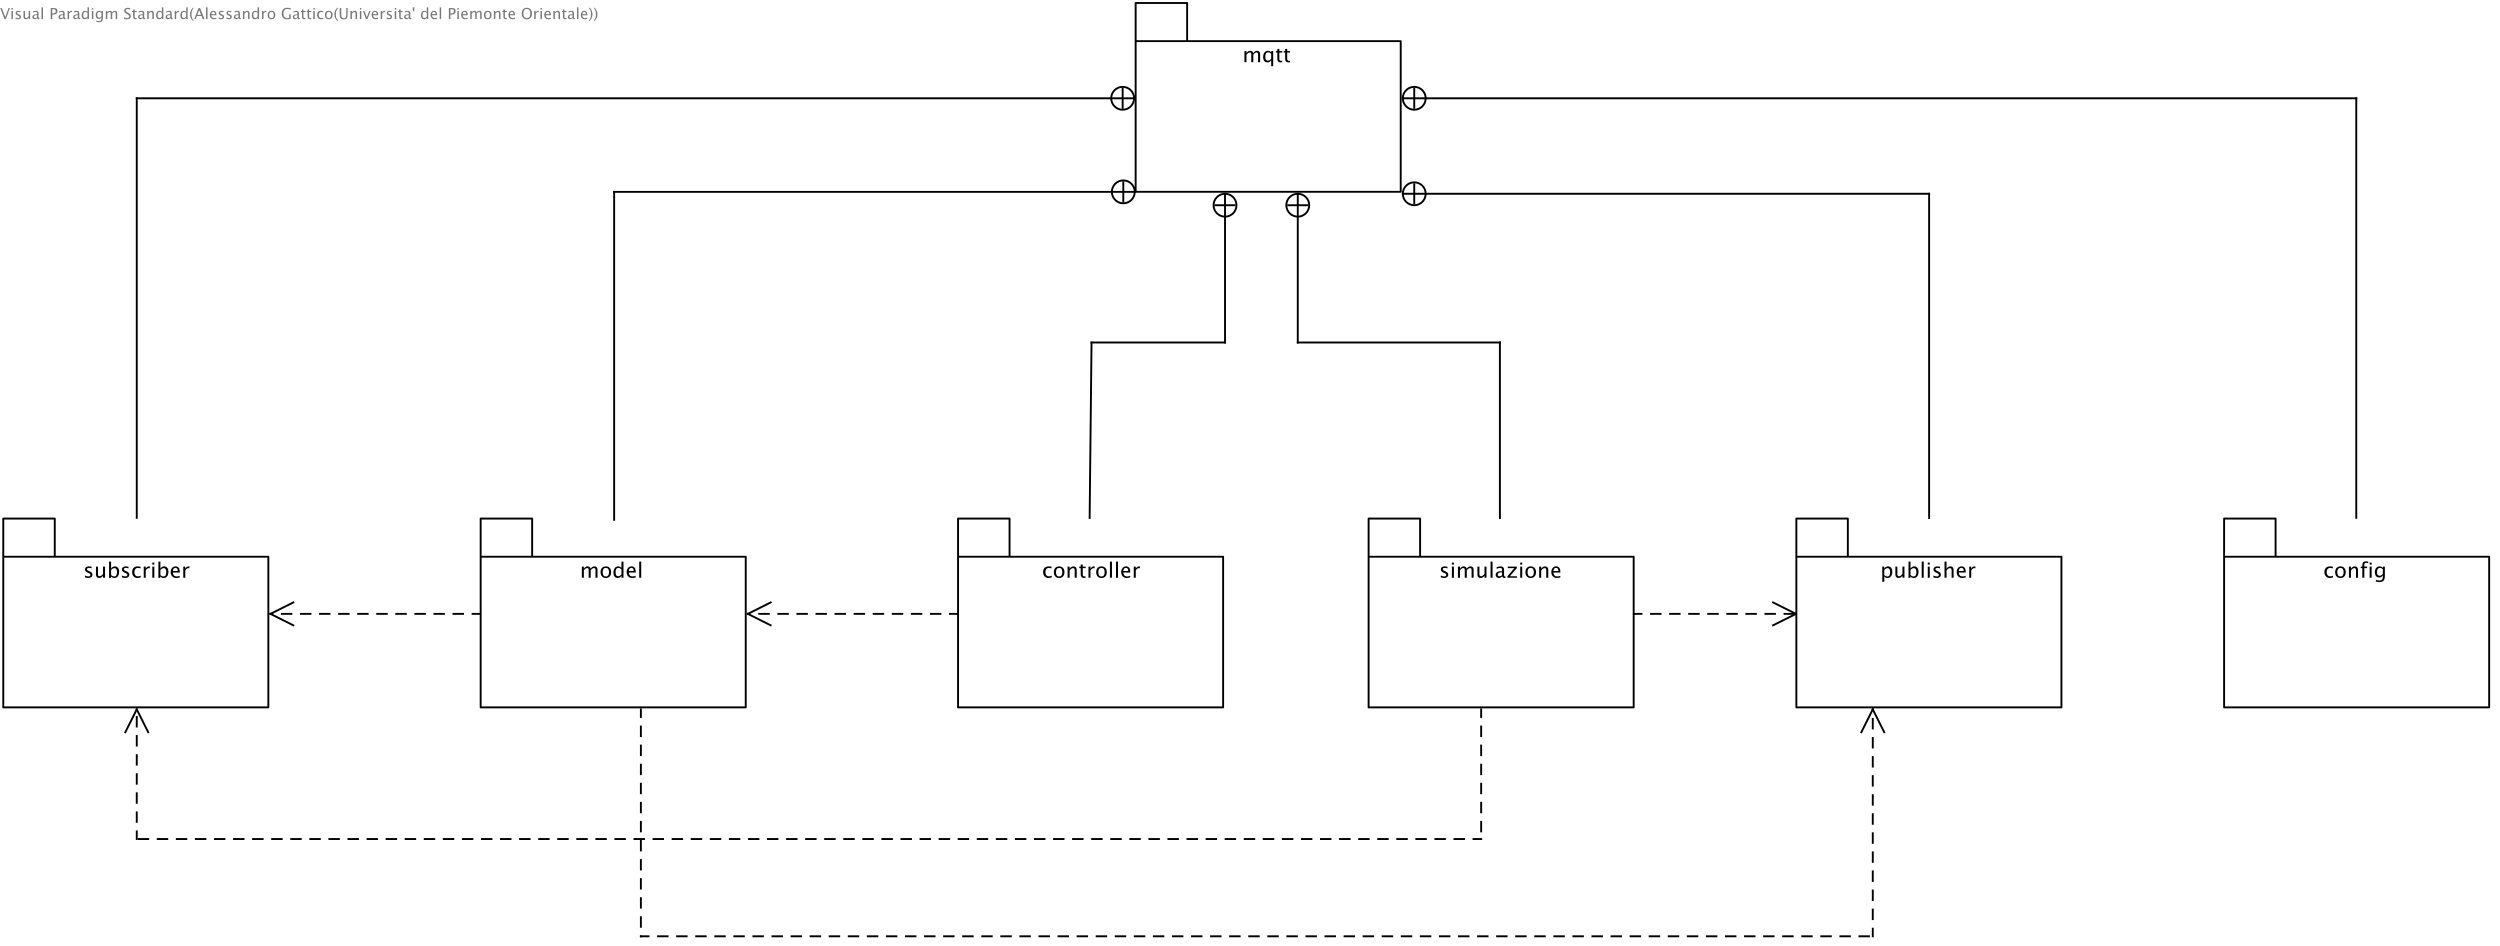<?xml version="1.0" encoding="UTF-8"?>
<!DOCTYPE svg PUBLIC '-//W3C//DTD SVG 1.0//EN'
          'http://www.w3.org/TR/2001/REC-SVG-20010904/DTD/svg10.dtd'>
<svg fill-opacity="0" xmlns:xlink="http://www.w3.org/1999/xlink" color-rendering="auto" color-interpolation="auto" text-rendering="auto" stroke="rgb(0,0,0)" stroke-linecap="square" width="489" stroke-miterlimit="10" shape-rendering="auto" stroke-opacity="0" fill="rgb(0,0,0)" stroke-dasharray="none" font-weight="normal" stroke-width="1" height="185" xmlns="http://www.w3.org/2000/svg" font-family="'Dialog'" font-style="normal" stroke-linejoin="miter" font-size="12px" stroke-dashoffset="0" image-rendering="auto"
><rect width="100%" height="100%" fill="#333333" stroke="none"/><!--Generated by the Batik Graphics2D SVG Generator--><defs id="genericDefs"
  /><g
  ><defs id="defs1"
    ><clipPath clipPathUnits="userSpaceOnUse" id="clipPath1"
      ><path d="M0 0 L1309.199 0 L1309.199 495.3 L0 495.3 L0 0 Z"
      /></clipPath
      ><clipPath clipPathUnits="userSpaceOnUse" id="clipPath2"
      ><path d="M0 0 L0 494 L1308 494 L1308 0 Z"
      /></clipPath
      ><clipPath clipPathUnits="userSpaceOnUse" id="clipPath3"
      ><path d="M-1.714 -271.571 L-1.714 222.429 L1306.286 222.429 L1306.286 -271.571 Z"
      /></clipPath
      ><clipPath clipPathUnits="userSpaceOnUse" id="clipPath4"
      ><path d="M-1.714 -7 L-1.714 111 L151 111 L151 -7 Z"
      /></clipPath
      ><clipPath clipPathUnits="userSpaceOnUse" id="clipPath5"
      ><path d="M-1.714 -291.571 L-1.714 202.429 L1306.286 202.429 L1306.286 -291.571 Z"
      /></clipPath
      ><clipPath clipPathUnits="userSpaceOnUse" id="clipPath6"
      ><path d="M0 -0 L0 80 L140 80 L140 -0 Z"
      /></clipPath
      ><clipPath clipPathUnits="userSpaceOnUse" id="clipPath7"
      ><path d="M-501.714 -271.571 L-501.714 222.429 L806.286 222.429 L806.286 -271.571 Z"
      /></clipPath
      ><clipPath clipPathUnits="userSpaceOnUse" id="clipPath8"
      ><path d="M-7 -7 L-7 111 L151 111 L151 -7 Z"
      /></clipPath
      ><clipPath clipPathUnits="userSpaceOnUse" id="clipPath9"
      ><path d="M-501.714 -291.571 L-501.714 202.429 L806.286 202.429 L806.286 -291.571 Z"
      /></clipPath
      ><clipPath clipPathUnits="userSpaceOnUse" id="clipPath10"
      ><path d="M-0 -0 L-0 80 L140 80 L140 -0 Z"
      /></clipPath
      ><clipPath clipPathUnits="userSpaceOnUse" id="clipPath11"
      ><path d="M-594.714 -1.571 L-594.714 492.429 L713.286 492.429 L713.286 -1.571 Z"
      /></clipPath
      ><clipPath clipPathUnits="userSpaceOnUse" id="clipPath12"
      ><path d="M-7 -1.571 L-7 111 L151 111 L151 -1.571 Z"
      /></clipPath
      ><clipPath clipPathUnits="userSpaceOnUse" id="clipPath13"
      ><path d="M-594.714 -21.571 L-594.714 472.429 L713.286 472.429 L713.286 -21.571 Z"
      /></clipPath
      ><clipPath clipPathUnits="userSpaceOnUse" id="clipPath14"
      ><path d="M-251.714 -271.571 L-251.714 222.429 L1056.286 222.429 L1056.286 -271.571 Z"
      /></clipPath
      ><clipPath clipPathUnits="userSpaceOnUse" id="clipPath15"
      ><path d="M-251.714 -291.571 L-251.714 202.429 L1056.286 202.429 L1056.286 -291.571 Z"
      /></clipPath
      ><clipPath clipPathUnits="userSpaceOnUse" id="clipPath16"
      ><path d="M-940.714 -271.571 L-940.714 222.429 L367.286 222.429 L367.286 -271.571 Z"
      /></clipPath
      ><clipPath clipPathUnits="userSpaceOnUse" id="clipPath17"
      ><path d="M-7 -7 L-7 111 L151 111 L151 -7 Z"
      /></clipPath
      ><clipPath clipPathUnits="userSpaceOnUse" id="clipPath18"
      ><path d="M-940.714 -291.571 L-940.714 202.429 L367.286 202.429 L367.286 -291.571 Z"
      /></clipPath
      ><clipPath clipPathUnits="userSpaceOnUse" id="clipPath19"
      ><path d="M-0 -0 L-0 80 L140 80 L140 -0 Z"
      /></clipPath
      ><clipPath clipPathUnits="userSpaceOnUse" id="clipPath20"
      ><path d="M-1164.714 -271.571 L-1164.714 222.429 L143.286 222.429 L143.286 -271.571 Z"
      /></clipPath
      ><clipPath clipPathUnits="userSpaceOnUse" id="clipPath21"
      ><path d="M-7 -7 L-7 111 L143.286 111 L143.286 -7 Z"
      /></clipPath
      ><clipPath clipPathUnits="userSpaceOnUse" id="clipPath22"
      ><path d="M-1164.714 -291.571 L-1164.714 202.429 L143.286 202.429 L143.286 -291.571 Z"
      /></clipPath
      ><clipPath clipPathUnits="userSpaceOnUse" id="clipPath23"
      ><path d="M-0 -0 L-0 80 L140 80 L140 -0 Z"
      /></clipPath
      ><clipPath clipPathUnits="userSpaceOnUse" id="clipPath24"
      ><path d="M-716.714 -271.571 L-716.714 222.429 L591.286 222.429 L591.286 -271.571 Z"
      /></clipPath
      ><clipPath clipPathUnits="userSpaceOnUse" id="clipPath25"
      ><path d="M-716.714 -291.571 L-716.714 202.429 L591.286 202.429 L591.286 -291.571 Z"
      /></clipPath
      ><clipPath clipPathUnits="userSpaceOnUse" id="clipPath26"
      ><path d="M-784.714 -250.571 L-784.714 243.429 L523.286 243.429 L523.286 -250.571 Z"
      /></clipPath
      ><clipPath clipPathUnits="userSpaceOnUse" id="clipPath27"
      ><path d="M-0 0 L-0 147 L231 147 L231 0 Z"
      /></clipPath
      ><clipPath clipPathUnits="userSpaceOnUse" id="clipPath28"
      ><path d="M-0.714 -300.571 L-0.714 193.429 L1307.286 193.429 L1307.286 -300.571 Z"
      /></clipPath
      ><clipPath clipPathUnits="userSpaceOnUse" id="clipPath29"
      ><path d="M-0 0 L-0 193.429 L851 193.429 L851 0 Z"
      /></clipPath
      ><clipPath clipPathUnits="userSpaceOnUse" id="clipPath30"
      ><path d="M-608.714 -30.571 L-608.714 463.429 L699.286 463.429 L699.286 -30.571 Z"
      /></clipPath
      ><clipPath clipPathUnits="userSpaceOnUse" id="clipPath31"
      ><path d="M-0 -0 L-0 317 L253 317 L253 -0 Z"
      /></clipPath
      ><clipPath clipPathUnits="userSpaceOnUse" id="clipPath32"
      ><path d="M-663.714 19.429 L-663.714 513.429 L644.286 513.429 L644.286 19.429 Z"
      /></clipPath
      ><clipPath clipPathUnits="userSpaceOnUse" id="clipPath33"
      ><path d="M0 19.429 L0 367 L644.286 367 L644.286 19.429 Z"
      /></clipPath
      ><clipPath clipPathUnits="userSpaceOnUse" id="clipPath34"
      ><path d="M-264.714 -300.571 L-264.714 193.429 L1043.286 193.429 L1043.286 -300.571 Z"
      /></clipPath
      ><clipPath clipPathUnits="userSpaceOnUse" id="clipPath35"
      ><path d="M-0 0 L-0 193.429 L793 193.429 L793 0 Z"
      /></clipPath
      ><clipPath clipPathUnits="userSpaceOnUse" id="clipPath36"
      ><path d="M-663.714 -30.571 L-663.714 463.429 L644.286 463.429 L644.286 -30.571 Z"
      /></clipPath
      ><clipPath clipPathUnits="userSpaceOnUse" id="clipPath37"
      ><path d="M0 -0 L0 317 L423 317 L423 -0 Z"
      /></clipPath
      ><clipPath clipPathUnits="userSpaceOnUse" id="clipPath38"
      ><path d="M-318.714 -250.571 L-318.714 243.429 L989.286 243.429 L989.286 -250.571 Z"
      /></clipPath
      ><clipPath clipPathUnits="userSpaceOnUse" id="clipPath39"
      ><path d="M-0 0 L-0 147 L258 147 L258 0 Z"
      /></clipPath
      ><clipPath clipPathUnits="userSpaceOnUse" id="clipPath40"
      ><path d="M-70.714 -250.571 L-70.714 243.429 L1237.286 243.429 L1237.286 -250.571 Z"
      /></clipPath
      ><clipPath clipPathUnits="userSpaceOnUse" id="clipPath41"
      ><path d="M-0 0 L-0 147 L257 147 L257 0 Z"
      /></clipPath
      ><clipPath clipPathUnits="userSpaceOnUse" id="clipPath42"
      ><path d="M-250.714 -29.571 L-250.714 464.429 L1057.286 464.429 L1057.286 -29.571 Z"
      /></clipPath
      ><clipPath clipPathUnits="userSpaceOnUse" id="clipPath43"
      ><path d="M0 0 L0 318 L420 318 L420 0 Z"
      /></clipPath
      ><clipPath clipPathUnits="userSpaceOnUse" id="clipPath44"
      ><path d="M-500.714 -30.571 L-500.714 463.429 L807.286 463.429 L807.286 -30.571 Z"
      /></clipPath
      ><clipPath clipPathUnits="userSpaceOnUse" id="clipPath45"
      ><path d="M0 -0 L0 317 L217 317 L217 -0 Z"
      /></clipPath
      ><clipPath clipPathUnits="userSpaceOnUse" id="clipPath46"
      ><path d="M-0.714 19.429 L-0.714 513.429 L1307.286 513.429 L1307.286 19.429 Z"
      /></clipPath
      ><clipPath clipPathUnits="userSpaceOnUse" id="clipPath47"
      ><path d="M-0 19.429 L-0 367 L670 367 L670 19.429 Z"
      /></clipPath
    ></defs
    ><g fill="white" fill-opacity="1" transform="matrix(0.373,0,0,0.373,0,0)" stroke-opacity="1" stroke="white"
    ><rect x="0" width="1308" height="494" y="0" clip-path="url(#clipPath2)" stroke="none"
    /></g
    ><g fill="white" fill-opacity="1" transform="matrix(0.373,0,0,0.373,0.64,101.435)" stroke-opacity="1" stroke="white"
    ><rect x="0" width="27" height="20" y="0" clip-path="url(#clipPath4)" stroke="none"
    /></g
    ><g fill="white" fill-opacity="1" transform="matrix(0.373,0,0,0.373,0.64,101.435)" stroke-opacity="1" stroke="white"
    ><rect x="0" width="139" height="79" y="20" clip-path="url(#clipPath4)" stroke="none"
    /></g
    ><g stroke-linecap="butt" transform="matrix(0.373,0,0,0.373,0.64,101.435)" fill-opacity="1" fill="black" stroke-linejoin="round" stroke="black" stroke-opacity="1" stroke-miterlimit="1"
    ><path fill="none" d="M0 20 L139 20 L139 99 L0 99 L0 0 L27 0 L27 20" clip-path="url(#clipPath4)"
    /></g
    ><g transform="matrix(0.373,0,0,0.373,0.64,108.905)" fill-opacity="1" fill="black" text-rendering="geometricPrecision" color-rendering="optimizeQuality" image-rendering="optimizeQuality" stroke="black" color-interpolation="linearRGB" stroke-opacity="1"
    ><path d="M44.605 11.134 Q43.88 11.134 42.843 10.796 L42.843 9.824 Q43.88 10.339 44.648 10.339 Q45.105 10.339 45.405 10.092 Q45.706 9.845 45.706 9.475 Q45.706 8.932 44.863 8.578 L44.245 8.315 Q42.876 7.745 42.876 6.676 Q42.876 5.914 43.415 5.476 Q43.955 5.038 44.895 5.038 Q45.384 5.038 46.103 5.172 L46.324 5.215 L46.324 6.096 Q45.438 5.833 44.916 5.833 Q43.896 5.833 43.896 6.574 Q43.896 7.052 44.669 7.38 L45.18 7.595 Q46.044 7.96 46.404 8.366 Q46.764 8.771 46.764 9.378 Q46.764 10.146 46.157 10.64 Q45.55 11.134 44.605 11.134 ZM52.312 11 L52.312 9.904 Q51.469 11.134 50.266 11.134 Q49.503 11.134 49.052 10.654 Q48.601 10.173 48.601 9.356 L48.601 5.167 L49.659 5.167 L49.659 9.013 Q49.659 9.668 49.85 9.945 Q50.041 10.221 50.486 10.221 Q51.453 10.221 52.312 8.948 L52.312 5.167 L53.371 5.167 L53.371 11 ZM55.492 11.065 L55.492 2.519 L56.55 2.519 L56.55 6.263 Q57.2 5.038 58.5 5.038 Q59.553 5.038 60.157 5.806 Q60.761 6.574 60.761 7.906 Q60.761 9.356 60.076 10.245 Q59.392 11.134 58.274 11.134 Q57.238 11.134 56.55 10.339 L56.421 11.065 ZM56.55 9.609 Q57.367 10.339 58.108 10.339 Q59.633 10.339 59.633 8.014 Q59.633 5.962 58.28 5.962 Q57.394 5.962 56.55 6.923 ZM63.962 11.134 Q63.237 11.134 62.201 10.796 L62.201 9.824 Q63.237 10.339 64.005 10.339 Q64.462 10.339 64.763 10.092 Q65.064 9.845 65.064 9.475 Q65.064 8.932 64.22 8.578 L63.602 8.315 Q62.233 7.745 62.233 6.676 Q62.233 5.914 62.773 5.476 Q63.312 5.038 64.252 5.038 Q64.741 5.038 65.461 5.172 L65.681 5.215 L65.681 6.096 Q64.795 5.833 64.274 5.833 Q63.253 5.833 63.253 6.574 Q63.253 7.052 64.027 7.38 L64.537 7.595 Q65.402 7.96 65.762 8.366 Q66.122 8.771 66.122 9.378 Q66.122 10.146 65.515 10.64 Q64.908 11.134 63.962 11.134 ZM70.3 11.134 Q69.119 11.134 68.34 10.259 Q67.561 9.383 67.561 8.051 Q67.561 6.628 68.332 5.833 Q69.103 5.038 70.483 5.038 Q71.165 5.038 72.008 5.226 L72.008 6.112 Q71.111 5.849 70.547 5.849 Q69.736 5.849 69.245 6.459 Q68.753 7.068 68.753 8.084 Q68.753 9.066 69.258 9.673 Q69.763 10.28 70.58 10.28 Q71.305 10.28 72.073 9.91 L72.073 10.823 Q71.047 11.134 70.3 11.134 ZM73.657 11 L73.657 5.167 L74.715 5.167 L74.715 6.263 Q75.344 5.038 76.541 5.038 Q76.703 5.038 76.88 5.065 L76.88 6.053 Q76.606 5.962 76.397 5.962 Q75.392 5.962 74.715 7.154 L74.715 11 ZM78.158 11 L78.158 5.167 L79.216 5.167 L79.216 11 ZM78.158 4.109 L78.158 3.051 L79.216 3.051 L79.216 4.109 ZM81.338 11.065 L81.338 2.519 L82.396 2.519 L82.396 6.263 Q83.046 5.038 84.346 5.038 Q85.398 5.038 86.003 5.806 Q86.607 6.574 86.607 7.906 Q86.607 9.356 85.922 10.245 Q85.237 11.134 84.12 11.134 Q83.084 11.134 82.396 10.339 L82.267 11.065 ZM82.396 9.609 Q83.212 10.339 83.954 10.339 Q85.479 10.339 85.479 8.014 Q85.479 5.962 84.126 5.962 Q83.239 5.962 82.396 6.923 ZM92.537 10.812 Q91.473 11.134 90.716 11.134 Q89.427 11.134 88.613 10.278 Q87.799 9.421 87.799 8.057 Q87.799 6.73 88.516 5.881 Q89.233 5.033 90.351 5.033 Q91.409 5.033 91.986 5.785 Q92.564 6.537 92.564 7.922 L92.558 8.25 L88.879 8.25 Q89.11 10.329 90.915 10.329 Q91.575 10.329 92.537 9.974 ZM88.927 7.455 L91.5 7.455 Q91.5 5.828 90.286 5.828 Q89.067 5.828 88.927 7.455 ZM94.39 11 L94.39 5.167 L95.448 5.167 L95.448 6.263 Q96.076 5.038 97.274 5.038 Q97.435 5.038 97.612 5.065 L97.612 6.053 Q97.338 5.962 97.129 5.962 Q96.124 5.962 95.448 7.154 L95.448 11 Z" stroke="none" clip-path="url(#clipPath6)"
    /></g
    ><g fill="white" fill-opacity="1" transform="matrix(0.373,0,0,0.373,187.396,101.435)" stroke-opacity="1" stroke="white"
    ><rect x="0" width="27" height="20" y="0" clip-path="url(#clipPath8)" stroke="none"
    /></g
    ><g fill="white" fill-opacity="1" transform="matrix(0.373,0,0,0.373,187.396,101.435)" stroke-opacity="1" stroke="white"
    ><rect x="0" width="139" height="79" y="20" clip-path="url(#clipPath8)" stroke="none"
    /></g
    ><g stroke-linecap="butt" transform="matrix(0.373,0,0,0.373,187.396,101.435)" fill-opacity="1" fill="black" stroke-linejoin="round" stroke="black" stroke-opacity="1" stroke-miterlimit="1"
    ><path fill="none" d="M0 20 L139 20 L139 99 L0 99 L0 0 L27 0 L27 20" clip-path="url(#clipPath8)"
    /></g
    ><g transform="matrix(0.373,0,0,0.373,187.396,108.905)" fill-opacity="1" fill="black" text-rendering="geometricPrecision" color-rendering="optimizeQuality" image-rendering="optimizeQuality" stroke="black" color-interpolation="linearRGB" stroke-opacity="1"
    ><path d="M47.335 11.134 Q46.154 11.134 45.375 10.259 Q44.596 9.383 44.596 8.051 Q44.596 6.628 45.367 5.833 Q46.138 5.038 47.518 5.038 Q48.2 5.038 49.044 5.226 L49.044 6.112 Q48.147 5.849 47.583 5.849 Q46.772 5.849 46.28 6.459 Q45.789 7.068 45.789 8.084 Q45.789 9.066 46.294 9.673 Q46.798 10.28 47.615 10.28 Q48.34 10.28 49.108 9.91 L49.108 10.823 Q48.082 11.134 47.335 11.134 ZM52.975 11.134 Q51.724 11.134 50.977 10.304 Q50.23 9.475 50.23 8.084 Q50.23 6.676 50.98 5.857 Q51.729 5.038 53.013 5.038 Q54.296 5.038 55.046 5.857 Q55.795 6.676 55.795 8.073 Q55.795 9.502 55.043 10.318 Q54.291 11.134 52.975 11.134 ZM52.991 10.339 Q54.672 10.339 54.672 8.073 Q54.672 5.833 53.013 5.833 Q51.358 5.833 51.358 8.084 Q51.358 10.339 52.991 10.339 ZM57.449 11 L57.449 5.167 L58.507 5.167 L58.507 6.263 Q59.345 5.038 60.559 5.038 Q61.316 5.038 61.768 5.519 Q62.219 6 62.219 6.811 L62.219 11 L61.161 11 L61.161 7.154 Q61.161 6.504 60.97 6.228 Q60.779 5.951 60.339 5.951 Q59.367 5.951 58.507 7.224 L58.507 11 ZM66.027 11.134 Q65.221 11.134 64.77 10.672 Q64.319 10.21 64.319 9.389 L64.319 5.962 L63.588 5.962 L63.588 5.167 L64.319 5.167 L64.319 4.109 L65.377 4.007 L65.377 5.167 L66.902 5.167 L66.902 5.962 L65.377 5.962 L65.377 9.195 Q65.377 10.339 66.365 10.339 Q66.575 10.339 66.876 10.27 L66.876 11 Q66.387 11.134 66.027 11.134 ZM68.39 11 L68.39 5.167 L69.448 5.167 L69.448 6.263 Q70.077 5.038 71.274 5.038 Q71.436 5.038 71.613 5.065 L71.613 6.053 Q71.339 5.962 71.129 5.962 Q70.125 5.962 69.448 7.154 L69.448 11 ZM75.174 11.134 Q73.922 11.134 73.176 10.304 Q72.429 9.475 72.429 8.084 Q72.429 6.676 73.178 5.857 Q73.928 5.038 75.211 5.038 Q76.495 5.038 77.244 5.857 Q77.994 6.676 77.994 8.073 Q77.994 9.502 77.242 10.318 Q76.49 11.134 75.174 11.134 ZM75.19 10.339 Q76.871 10.339 76.871 8.073 Q76.871 5.833 75.211 5.833 Q73.557 5.833 73.557 8.084 Q73.557 10.339 75.19 10.339 ZM79.648 11 L79.648 2.519 L80.706 2.519 L80.706 11 ZM82.828 11 L82.828 2.519 L83.886 2.519 L83.886 11 ZM90.283 10.812 Q89.219 11.134 88.462 11.134 Q87.173 11.134 86.359 10.278 Q85.545 9.421 85.545 8.057 Q85.545 6.73 86.263 5.881 Q86.98 5.033 88.097 5.033 Q89.155 5.033 89.732 5.785 Q90.31 6.537 90.31 7.922 L90.304 8.25 L86.625 8.25 Q86.856 10.329 88.661 10.329 Q89.321 10.329 90.283 9.974 ZM86.673 7.455 L89.246 7.455 Q89.246 5.828 88.032 5.828 Q86.813 5.828 86.673 7.455 ZM92.136 11 L92.136 5.167 L93.194 5.167 L93.194 6.263 Q93.822 5.038 95.02 5.038 Q95.181 5.038 95.358 5.065 L95.358 6.053 Q95.085 5.962 94.875 5.962 Q93.871 5.962 93.194 7.154 L93.194 11 Z" stroke="none" clip-path="url(#clipPath10)"
    /></g
    ><g fill="white" fill-opacity="1" transform="matrix(0.373,0,0,0.373,222.132,0.587)" stroke-opacity="1" stroke="white"
    ><rect x="0" width="27" height="20" y="0" clip-path="url(#clipPath12)" stroke="none"
    /></g
    ><g fill="white" fill-opacity="1" transform="matrix(0.373,0,0,0.373,222.132,0.587)" stroke-opacity="1" stroke="white"
    ><rect x="0" width="139" height="79" y="20" clip-path="url(#clipPath12)" stroke="none"
    /></g
    ><g stroke-linecap="butt" transform="matrix(0.373,0,0,0.373,222.132,0.587)" fill-opacity="1" fill="black" stroke-linejoin="round" stroke="black" stroke-opacity="1" stroke-miterlimit="1"
    ><path fill="none" d="M0 20 L139 20 L139 99 L0 99 L0 0 L27 0 L27 20" clip-path="url(#clipPath12)"
    /></g
    ><g transform="matrix(0.373,0,0,0.373,222.132,8.057)" fill-opacity="1" fill="black" text-rendering="geometricPrecision" color-rendering="optimizeQuality" image-rendering="optimizeQuality" stroke="black" color-interpolation="linearRGB" stroke-opacity="1"
    ><path d="M57.058 11 L57.058 5.167 L58.116 5.167 L58.116 6.263 Q58.89 5.038 60.103 5.038 Q61.274 5.038 61.699 6.263 Q62.451 5.033 63.654 5.033 Q64.427 5.033 64.852 5.487 Q65.276 5.94 65.276 6.757 L65.276 11 L64.212 11 L64.212 6.923 Q64.212 5.924 63.423 5.924 Q62.601 5.924 61.699 7.09 L61.699 11 L60.635 11 L60.635 6.923 Q60.635 5.919 59.83 5.919 Q59.029 5.919 58.116 7.09 L58.116 11 ZM71.071 13.122 L71.071 9.904 Q70.427 11.134 69.127 11.134 Q68.074 11.134 67.47 10.366 Q66.866 9.598 66.866 8.266 Q66.866 6.811 67.55 5.924 Q68.235 5.038 69.353 5.038 Q70.389 5.038 71.071 5.833 L71.071 5.167 L72.135 5.167 L72.135 13.122 ZM71.071 6.558 Q70.249 5.833 69.514 5.833 Q67.994 5.833 67.994 8.159 Q67.994 10.205 69.347 10.205 Q70.228 10.205 71.071 9.244 ZM76.002 11.134 Q75.196 11.134 74.745 10.672 Q74.294 10.21 74.294 9.389 L74.294 5.962 L73.564 5.962 L73.564 5.167 L74.294 5.167 L74.294 4.109 L75.352 4.007 L75.352 5.167 L76.877 5.167 L76.877 5.962 L75.352 5.962 L75.352 9.195 Q75.352 10.339 76.34 10.339 Q76.55 10.339 76.851 10.27 L76.851 11 Q76.362 11.134 76.002 11.134 ZM80.116 11.134 Q79.311 11.134 78.859 10.672 Q78.408 10.21 78.408 9.389 L78.408 5.962 L77.678 5.962 L77.678 5.167 L78.408 5.167 L78.408 4.109 L79.466 4.007 L79.466 5.167 L80.992 5.167 L80.992 5.962 L79.466 5.962 L79.466 9.195 Q79.466 10.339 80.455 10.339 Q80.664 10.339 80.965 10.27 L80.965 11 Q80.476 11.134 80.116 11.134 Z" stroke="none" clip-path="url(#clipPath10)"
    /></g
    ><g fill="white" fill-opacity="1" transform="matrix(0.373,0,0,0.373,94.018,101.435)" stroke-opacity="1" stroke="white"
    ><rect x="0" width="27" height="20" y="0" clip-path="url(#clipPath8)" stroke="none"
    /></g
    ><g fill="white" fill-opacity="1" transform="matrix(0.373,0,0,0.373,94.018,101.435)" stroke-opacity="1" stroke="white"
    ><rect x="0" width="139" height="79" y="20" clip-path="url(#clipPath8)" stroke="none"
    /></g
    ><g stroke-linecap="butt" transform="matrix(0.373,0,0,0.373,94.018,101.435)" fill-opacity="1" fill="black" stroke-linejoin="round" stroke="black" stroke-opacity="1" stroke-miterlimit="1"
    ><path fill="none" d="M0 20 L139 20 L139 99 L0 99 L0 0 L27 0 L27 20" clip-path="url(#clipPath8)"
    /></g
    ><g transform="matrix(0.373,0,0,0.373,94.018,108.905)" fill-opacity="1" fill="black" text-rendering="geometricPrecision" color-rendering="optimizeQuality" image-rendering="optimizeQuality" stroke="black" color-interpolation="linearRGB" stroke-opacity="1"
    ><path d="M53.058 11 L53.058 5.167 L54.116 5.167 L54.116 6.263 Q54.89 5.038 56.103 5.038 Q57.274 5.038 57.699 6.263 Q58.451 5.033 59.654 5.033 Q60.427 5.033 60.852 5.487 Q61.276 5.94 61.276 6.757 L61.276 11 L60.212 11 L60.212 6.923 Q60.212 5.924 59.423 5.924 Q58.601 5.924 57.699 7.09 L57.699 11 L56.635 11 L56.635 6.923 Q56.635 5.919 55.83 5.919 Q55.029 5.919 54.116 7.09 L54.116 11 ZM65.61 11.134 Q64.359 11.134 63.612 10.304 Q62.866 9.475 62.866 8.084 Q62.866 6.676 63.615 5.857 Q64.364 5.038 65.648 5.038 Q66.932 5.038 67.681 5.857 Q68.43 6.676 68.43 8.073 Q68.43 9.502 67.678 10.318 Q66.926 11.134 65.61 11.134 ZM65.626 10.339 Q67.308 10.339 67.308 8.073 Q67.308 5.833 65.648 5.833 Q63.994 5.833 63.994 8.084 Q63.994 10.339 65.626 10.339 ZM73.828 11 L73.828 9.904 Q73.184 11.134 71.884 11.134 Q70.831 11.134 70.227 10.366 Q69.623 9.598 69.623 8.266 Q69.623 6.811 70.307 5.924 Q70.992 5.038 72.109 5.038 Q73.146 5.038 73.828 5.833 L73.828 2.519 L74.892 2.519 L74.892 11 ZM73.828 6.558 Q73.006 5.833 72.27 5.833 Q70.751 5.833 70.751 8.159 Q70.751 10.205 72.104 10.205 Q72.985 10.205 73.828 9.244 ZM81.283 10.812 Q80.22 11.134 79.462 11.134 Q78.173 11.134 77.36 10.278 Q76.546 9.421 76.546 8.057 Q76.546 6.73 77.263 5.881 Q77.98 5.033 79.097 5.033 Q80.155 5.033 80.733 5.785 Q81.31 6.537 81.31 7.922 L81.305 8.25 L77.626 8.25 Q77.856 10.329 79.661 10.329 Q80.322 10.329 81.283 9.974 ZM77.674 7.455 L80.247 7.455 Q80.247 5.828 79.033 5.828 Q77.814 5.828 77.674 7.455 ZM83.136 11 L83.136 2.519 L84.194 2.519 L84.194 11 Z" stroke="none" clip-path="url(#clipPath10)"
    /></g
    ><g fill="white" fill-opacity="1" transform="matrix(0.373,0,0,0.373,351.367,101.435)" stroke-opacity="1" stroke="white"
    ><rect x="0" width="27" height="20" y="0" clip-path="url(#clipPath17)" stroke="none"
    /></g
    ><g fill="white" fill-opacity="1" transform="matrix(0.373,0,0,0.373,351.367,101.435)" stroke-opacity="1" stroke="white"
    ><rect x="0" width="139" height="79" y="20" clip-path="url(#clipPath17)" stroke="none"
    /></g
    ><g stroke-linecap="butt" transform="matrix(0.373,0,0,0.373,351.367,101.435)" fill-opacity="1" fill="black" stroke-linejoin="round" stroke="black" stroke-opacity="1" stroke-miterlimit="1"
    ><path fill="none" d="M0 20 L139 20 L139 99 L0 99 L0 0 L27 0 L27 20" clip-path="url(#clipPath17)"
    /></g
    ><g transform="matrix(0.373,0,0,0.373,351.367,108.905)" fill-opacity="1" fill="black" text-rendering="geometricPrecision" color-rendering="optimizeQuality" image-rendering="optimizeQuality" stroke="black" color-interpolation="linearRGB" stroke-opacity="1"
    ><path d="M45.058 13.122 L45.058 5.167 L46.116 5.167 L46.116 6.263 Q46.766 5.038 48.066 5.038 Q49.119 5.038 49.723 5.806 Q50.327 6.574 50.327 7.906 Q50.327 9.356 49.642 10.245 Q48.958 11.134 47.84 11.134 Q46.804 11.134 46.116 10.339 L46.116 13.122 ZM46.116 9.609 Q46.933 10.339 47.674 10.339 Q49.199 10.339 49.199 8.014 Q49.199 5.962 47.846 5.962 Q46.959 5.962 46.116 6.923 ZM55.628 11 L55.628 9.904 Q54.785 11.134 53.582 11.134 Q52.819 11.134 52.368 10.654 Q51.917 10.173 51.917 9.356 L51.917 5.167 L52.975 5.167 L52.975 9.013 Q52.975 9.668 53.166 9.945 Q53.356 10.221 53.802 10.221 Q54.769 10.221 55.628 8.948 L55.628 5.167 L56.687 5.167 L56.687 11 ZM58.808 11.065 L58.808 2.519 L59.866 2.519 L59.866 6.263 Q60.516 5.038 61.816 5.038 Q62.869 5.038 63.473 5.806 Q64.077 6.574 64.077 7.906 Q64.077 9.356 63.392 10.245 Q62.708 11.134 61.59 11.134 Q60.554 11.134 59.866 10.339 L59.737 11.065 ZM59.866 9.609 Q60.683 10.339 61.424 10.339 Q62.949 10.339 62.949 8.014 Q62.949 5.962 61.596 5.962 Q60.709 5.962 59.866 6.923 ZM65.731 11 L65.731 2.519 L66.79 2.519 L66.79 11 ZM68.911 11 L68.911 5.167 L69.969 5.167 L69.969 11 ZM68.911 4.109 L68.911 3.051 L69.969 3.051 L69.969 4.109 ZM73.638 11.134 Q72.913 11.134 71.876 10.796 L71.876 9.824 Q72.913 10.339 73.681 10.339 Q74.137 10.339 74.438 10.092 Q74.739 9.845 74.739 9.475 Q74.739 8.932 73.895 8.578 L73.278 8.315 Q71.908 7.745 71.908 6.676 Q71.908 5.914 72.448 5.476 Q72.988 5.038 73.928 5.038 Q74.416 5.038 75.136 5.172 L75.356 5.215 L75.356 6.096 Q74.47 5.833 73.949 5.833 Q72.929 5.833 72.929 6.574 Q72.929 7.052 73.702 7.38 L74.212 7.595 Q75.077 7.96 75.437 8.366 Q75.797 8.771 75.797 9.378 Q75.797 10.146 75.19 10.64 Q74.583 11.134 73.638 11.134 ZM77.698 11 L77.698 2.519 L78.756 2.519 L78.756 6.263 Q79.594 5.038 80.808 5.038 Q81.565 5.038 82.017 5.519 Q82.468 6 82.468 6.811 L82.468 11 L81.41 11 L81.41 7.154 Q81.41 6.504 81.219 6.228 Q81.028 5.951 80.588 5.951 Q79.616 5.951 78.756 7.224 L78.756 11 ZM88.8 10.812 Q87.737 11.134 86.98 11.134 Q85.69 11.134 84.877 10.278 Q84.063 9.421 84.063 8.057 Q84.063 6.73 84.78 5.881 Q85.497 5.033 86.614 5.033 Q87.672 5.033 88.25 5.785 Q88.827 6.537 88.827 7.922 L88.822 8.25 L85.143 8.25 Q85.374 10.329 87.178 10.329 Q87.839 10.329 88.8 9.974 ZM85.191 7.455 L87.764 7.455 Q87.764 5.828 86.55 5.828 Q85.331 5.828 85.191 7.455 ZM90.653 11 L90.653 5.167 L91.711 5.167 L91.711 6.263 Q92.34 5.038 93.538 5.038 Q93.699 5.038 93.876 5.065 L93.876 6.053 Q93.602 5.962 93.393 5.962 Q92.388 5.962 91.711 7.154 L91.711 11 Z" stroke="none" clip-path="url(#clipPath19)"
    /></g
    ><g fill="white" fill-opacity="1" transform="matrix(0.373,0,0,0.373,435.034,101.435)" stroke-opacity="1" stroke="white"
    ><rect x="0" width="27" height="20" y="0" clip-path="url(#clipPath21)" stroke="none"
    /></g
    ><g fill="white" fill-opacity="1" transform="matrix(0.373,0,0,0.373,435.034,101.435)" stroke-opacity="1" stroke="white"
    ><rect x="0" width="139" height="79" y="20" clip-path="url(#clipPath21)" stroke="none"
    /></g
    ><g stroke-linecap="butt" transform="matrix(0.373,0,0,0.373,435.034,101.435)" fill-opacity="1" fill="black" stroke-linejoin="round" stroke="black" stroke-opacity="1" stroke-miterlimit="1"
    ><path fill="none" d="M0 20 L139 20 L139 99 L0 99 L0 0 L27 0 L27 20" clip-path="url(#clipPath21)"
    /></g
    ><g transform="matrix(0.373,0,0,0.373,435.034,108.905)" fill-opacity="1" fill="black" text-rendering="geometricPrecision" color-rendering="optimizeQuality" image-rendering="optimizeQuality" stroke="black" color-interpolation="linearRGB" stroke-opacity="1"
    ><path d="M55.335 11.134 Q54.154 11.134 53.375 10.259 Q52.596 9.383 52.596 8.051 Q52.596 6.628 53.367 5.833 Q54.138 5.038 55.518 5.038 Q56.2 5.038 57.044 5.226 L57.044 6.112 Q56.147 5.849 55.583 5.849 Q54.772 5.849 54.28 6.459 Q53.789 7.068 53.789 8.084 Q53.789 9.066 54.294 9.673 Q54.798 10.28 55.615 10.28 Q56.34 10.28 57.108 9.91 L57.108 10.823 Q56.082 11.134 55.335 11.134 ZM60.975 11.134 Q59.724 11.134 58.977 10.304 Q58.23 9.475 58.23 8.084 Q58.23 6.676 58.98 5.857 Q59.729 5.038 61.013 5.038 Q62.296 5.038 63.046 5.857 Q63.795 6.676 63.795 8.073 Q63.795 9.502 63.043 10.318 Q62.291 11.134 60.975 11.134 ZM60.991 10.339 Q62.672 10.339 62.672 8.073 Q62.672 5.833 61.013 5.833 Q59.358 5.833 59.358 8.084 Q59.358 10.339 60.991 10.339 ZM65.449 11 L65.449 5.167 L66.507 5.167 L66.507 6.263 Q67.345 5.038 68.559 5.038 Q69.316 5.038 69.768 5.519 Q70.219 6 70.219 6.811 L70.219 11 L69.161 11 L69.161 7.154 Q69.161 6.504 68.97 6.228 Q68.779 5.951 68.339 5.951 Q67.367 5.951 66.507 7.224 L66.507 11 ZM73.538 5.962 L73.538 11 L72.475 11 L72.475 5.962 L71.647 5.962 L71.647 5.167 L72.475 5.167 L72.475 4.469 Q72.475 2.385 74.376 2.385 Q74.908 2.385 75.585 2.562 L75.585 3.4 Q74.87 3.18 74.44 3.18 Q73.919 3.18 73.729 3.429 Q73.538 3.679 73.538 4.356 L73.538 5.167 L74.994 5.167 L74.994 5.962 ZM76.32 11 L76.32 5.167 L77.378 5.167 L77.378 11 ZM76.32 4.109 L76.32 3.051 L77.378 3.051 L77.378 4.109 ZM79.522 12.939 L79.645 12.021 Q80.564 12.456 81.455 12.456 Q83.244 12.456 83.244 10.56 L83.244 9.641 Q82.658 10.866 81.321 10.866 Q80.273 10.866 79.656 10.103 Q79.038 9.34 79.038 8.046 Q79.038 6.714 79.742 5.876 Q80.445 5.038 81.562 5.038 Q82.54 5.038 83.244 5.833 L83.244 5.167 L84.307 5.167 L84.307 9.41 Q84.307 10.78 84.165 11.438 Q84.022 12.096 83.63 12.515 Q82.938 13.251 81.477 13.251 Q80.456 13.251 79.522 12.939 ZM83.244 8.98 L83.244 6.558 Q82.545 5.833 81.724 5.833 Q80.993 5.833 80.58 6.418 Q80.166 7.004 80.166 8.024 Q80.166 9.942 81.514 9.942 Q82.433 9.942 83.244 8.98 Z" stroke="none" clip-path="url(#clipPath23)"
    /></g
    ><g fill="white" fill-opacity="1" transform="matrix(0.373,0,0,0.373,267.701,101.435)" stroke-opacity="1" stroke="white"
    ><rect x="0" width="27" height="20" y="0" clip-path="url(#clipPath8)" stroke="none"
    /></g
    ><g fill="white" fill-opacity="1" transform="matrix(0.373,0,0,0.373,267.701,101.435)" stroke-opacity="1" stroke="white"
    ><rect x="0" width="139" height="79" y="20" clip-path="url(#clipPath8)" stroke="none"
    /></g
    ><g stroke-linecap="butt" transform="matrix(0.373,0,0,0.373,267.701,101.435)" fill-opacity="1" fill="black" stroke-linejoin="round" stroke="black" stroke-opacity="1" stroke-miterlimit="1"
    ><path fill="none" d="M0 20 L139 20 L139 99 L0 99 L0 0 L27 0 L27 20" clip-path="url(#clipPath8)"
    /></g
    ><g transform="matrix(0.373,0,0,0.373,267.701,108.905)" fill-opacity="1" fill="black" text-rendering="geometricPrecision" color-rendering="optimizeQuality" image-rendering="optimizeQuality" stroke="black" color-interpolation="linearRGB" stroke-opacity="1"
    ><path d="M39.605 11.134 Q38.88 11.134 37.843 10.796 L37.843 9.824 Q38.88 10.339 39.648 10.339 Q40.105 10.339 40.405 10.092 Q40.706 9.845 40.706 9.475 Q40.706 8.932 39.863 8.578 L39.245 8.315 Q37.876 7.745 37.876 6.676 Q37.876 5.914 38.415 5.476 Q38.955 5.038 39.895 5.038 Q40.384 5.038 41.103 5.172 L41.324 5.215 L41.324 6.096 Q40.438 5.833 39.916 5.833 Q38.896 5.833 38.896 6.574 Q38.896 7.052 39.669 7.38 L40.18 7.595 Q41.044 7.96 41.404 8.366 Q41.764 8.771 41.764 9.378 Q41.764 10.146 41.157 10.64 Q40.55 11.134 39.605 11.134 ZM43.666 11 L43.666 5.167 L44.724 5.167 L44.724 11 ZM43.666 4.109 L43.666 3.051 L44.724 3.051 L44.724 4.109 ZM46.845 11 L46.845 5.167 L47.903 5.167 L47.903 6.263 Q48.677 5.038 49.891 5.038 Q51.062 5.038 51.486 6.263 Q52.238 5.033 53.441 5.033 Q54.214 5.033 54.639 5.487 Q55.063 5.94 55.063 6.757 L55.063 11 L53.999 11 L53.999 6.923 Q53.999 5.924 53.21 5.924 Q52.388 5.924 51.486 7.09 L51.486 11 L50.422 11 L50.422 6.923 Q50.422 5.919 49.617 5.919 Q48.816 5.919 47.903 7.09 L47.903 11 ZM60.762 11 L60.762 9.904 Q59.919 11.134 58.715 11.134 Q57.953 11.134 57.502 10.654 Q57.05 10.173 57.05 9.356 L57.05 5.167 L58.108 5.167 L58.108 9.013 Q58.108 9.668 58.299 9.945 Q58.49 10.221 58.935 10.221 Q59.902 10.221 60.762 8.948 L60.762 5.167 L61.82 5.167 L61.82 11 ZM63.941 11 L63.941 2.519 L64.999 2.519 L64.999 11 ZM70.129 10.259 Q69.178 11.134 68.297 11.134 Q67.572 11.134 67.094 10.68 Q66.616 10.227 66.616 9.534 Q66.616 8.578 67.419 8.065 Q68.222 7.552 69.721 7.552 L69.973 7.552 L69.973 6.848 Q69.973 5.833 68.931 5.833 Q68.093 5.833 67.121 6.349 L67.121 5.473 Q68.19 5.038 69.124 5.038 Q70.102 5.038 70.567 5.479 Q71.031 5.919 71.031 6.848 L71.031 9.491 Q71.031 10.398 71.59 10.398 Q71.66 10.398 71.794 10.377 L71.869 10.962 Q71.509 11.134 71.074 11.134 Q70.333 11.134 70.129 10.259 ZM69.973 9.684 L69.973 8.175 L69.619 8.164 Q68.749 8.164 68.211 8.494 Q67.674 8.825 67.674 9.362 Q67.674 9.743 67.943 10.006 Q68.211 10.27 68.598 10.27 Q69.259 10.27 69.973 9.684 ZM72.798 11 L72.798 10.205 L76.408 5.962 L72.965 5.962 L72.965 5.167 L77.713 5.167 L77.713 5.962 L74.103 10.205 L77.783 10.205 L77.783 11 ZM79.501 11 L79.501 5.167 L80.56 5.167 L80.56 11 ZM79.501 4.109 L79.501 3.051 L80.56 3.051 L80.56 4.109 ZM84.964 11.134 Q83.712 11.134 82.966 10.304 Q82.219 9.475 82.219 8.084 Q82.219 6.676 82.969 5.857 Q83.718 5.038 85.001 5.038 Q86.285 5.038 87.034 5.857 Q87.784 6.676 87.784 8.073 Q87.784 9.502 87.032 10.318 Q86.28 11.134 84.964 11.134 ZM84.98 10.339 Q86.661 10.339 86.661 8.073 Q86.661 5.833 85.001 5.833 Q83.347 5.833 83.347 8.084 Q83.347 10.339 84.98 10.339 ZM89.438 11 L89.438 5.167 L90.496 5.167 L90.496 6.263 Q91.334 5.038 92.548 5.038 Q93.305 5.038 93.756 5.519 Q94.207 6 94.207 6.811 L94.207 11 L93.149 11 L93.149 7.154 Q93.149 6.504 92.959 6.228 Q92.768 5.951 92.328 5.951 Q91.356 5.951 90.496 7.224 L90.496 11 ZM100.54 10.812 Q99.477 11.134 98.719 11.134 Q97.43 11.134 96.617 10.278 Q95.803 9.421 95.803 8.057 Q95.803 6.73 96.52 5.881 Q97.237 5.033 98.354 5.033 Q99.412 5.033 99.99 5.785 Q100.567 6.537 100.567 7.922 L100.561 8.25 L96.882 8.25 Q97.113 10.329 98.918 10.329 Q99.579 10.329 100.54 9.974 ZM96.931 7.455 L99.503 7.455 Q99.503 5.828 98.29 5.828 Q97.07 5.828 96.931 7.455 Z" stroke="none" clip-path="url(#clipPath10)"
    /></g
    ><g stroke-linecap="butt" transform="matrix(0.373,0,0,0.373,293.099,93.591)" fill-opacity="1" stroke-dashoffset="1" fill="black" stroke-linejoin="round" stroke-dasharray="5" stroke="black" stroke-opacity="1"
    ><line y2="71" fill="none" x1="71" clip-path="url(#clipPath27)" x2="156" y1="71"
    /></g
    ><g stroke-linecap="butt" transform="matrix(0.373,0,0,0.373,293.099,93.591)" fill-opacity="1" fill="black" stroke-linejoin="round" stroke="black" stroke-opacity="1"
    ><line y2="65" fill="none" x1="156" clip-path="url(#clipPath27)" x2="144" y1="71"
    /></g
    ><g stroke-linecap="butt" transform="matrix(0.373,0,0,0.373,293.099,93.591)" fill-opacity="1" fill="black" stroke-linejoin="round" stroke="black" stroke-opacity="1"
    ><line y2="77" fill="none" x1="156" clip-path="url(#clipPath27)" x2="144" y1="71"
    /></g
    ><g stroke-linecap="butt" transform="matrix(0.373,0,0,0.373,0.267,112.267)" fill-opacity="1" stroke-dashoffset="1" fill="black" stroke-linejoin="round" stroke-dasharray="5" stroke="black" stroke-opacity="1"
    ><line y2="139" fill="none" x1="776" clip-path="url(#clipPath29)" x2="776" y1="71"
    /></g
    ><g stroke-linecap="butt" transform="matrix(0.373,0,0,0.373,0.267,112.267)" fill-opacity="1" stroke-dashoffset="1" fill="black" stroke-linejoin="round" stroke-dasharray="5" stroke="black" stroke-opacity="1"
    ><line y2="139" fill="none" x1="776" clip-path="url(#clipPath29)" x2="71" y1="139"
    /></g
    ><g stroke-linecap="butt" transform="matrix(0.373,0,0,0.373,0.267,112.267)" fill-opacity="1" stroke-dashoffset="1" fill="black" stroke-linejoin="round" stroke-dasharray="5" stroke="black" stroke-opacity="1"
    ><line y2="71" fill="none" x1="71" clip-path="url(#clipPath29)" x2="71" y1="139"
    /></g
    ><g stroke-linecap="butt" transform="matrix(0.373,0,0,0.373,0.267,112.267)" fill-opacity="1" fill="black" stroke-linejoin="round" stroke="black" stroke-opacity="1"
    ><line y2="83" fill="none" x1="71" clip-path="url(#clipPath29)" x2="65" y1="71"
    /></g
    ><g stroke-linecap="butt" transform="matrix(0.373,0,0,0.373,0.267,112.267)" fill-opacity="1" fill="black" stroke-linejoin="round" stroke="black" stroke-opacity="1"
    ><line y2="83" fill="none" x1="71" clip-path="url(#clipPath29)" x2="77" y1="71"
    /></g
    ><g stroke-linecap="butt" transform="matrix(0.373,0,0,0.373,227.361,11.419)" fill-opacity="1" fill="black" stroke-linejoin="round" stroke="black" stroke-opacity="1"
    ><line y2="149" fill="none" x1="71" clip-path="url(#clipPath31)" x2="71" y1="71"
    /></g
    ><g stroke-linecap="butt" transform="matrix(0.373,0,0,0.373,227.361,11.419)" fill-opacity="1" fill="black" stroke-linejoin="round" stroke="black" stroke-opacity="1"
    ><line y2="149" fill="none" x1="71" clip-path="url(#clipPath31)" x2="177" y1="149"
    /></g
    ><g stroke-linecap="butt" transform="matrix(0.373,0,0,0.373,227.361,11.419)" fill-opacity="1" fill="black" stroke-linejoin="round" stroke="black" stroke-opacity="1"
    ><line y2="241" fill="none" x1="177" clip-path="url(#clipPath31)" x2="177" y1="149"
    /></g
    ><g stroke-linecap="butt" transform="matrix(0.373,0,0,0.373,227.361,11.419)" fill-opacity="1" fill="black" stroke-linejoin="round" stroke="black" stroke-opacity="1"
    ><circle fill="none" r="6" clip-path="url(#clipPath31)" cx="71" cy="77"
    /></g
    ><g stroke-linecap="butt" transform="matrix(0.373,0,0,0.373,227.361,11.419)" fill-opacity="1" fill="black" stroke-linejoin="round" stroke="black" stroke-opacity="1"
    ><line y2="77" fill="none" x1="76" clip-path="url(#clipPath31)" x2="66" y1="77"
    /></g
    ><g stroke-linecap="butt" transform="matrix(0.373,0,0,0.373,247.905,-7.257)" fill-opacity="1" fill="black" stroke-linejoin="round" stroke="black" stroke-opacity="1"
    ><line y2="71" fill="none" x1="71" clip-path="url(#clipPath33)" x2="571" y1="71"
    /></g
    ><g stroke-linecap="butt" transform="matrix(0.373,0,0,0.373,247.905,-7.257)" fill-opacity="1" fill="black" stroke-linejoin="round" stroke="black" stroke-opacity="1"
    ><line y2="291" fill="none" x1="571" clip-path="url(#clipPath33)" x2="571" y1="71"
    /></g
    ><g stroke-linecap="butt" transform="matrix(0.373,0,0,0.373,247.905,-7.257)" fill-opacity="1" fill="black" stroke-linejoin="round" stroke="black" stroke-opacity="1"
    ><circle fill="none" r="6" clip-path="url(#clipPath33)" cx="77" cy="71"
    /></g
    ><g stroke-linecap="butt" transform="matrix(0.373,0,0,0.373,247.905,-7.257)" fill-opacity="1" fill="black" stroke-linejoin="round" stroke="black" stroke-opacity="1"
    ><line y2="76" fill="none" x1="77" clip-path="url(#clipPath33)" x2="77" y1="66"
    /></g
    ><g stroke-linecap="butt" transform="matrix(0.373,0,0,0.373,98.874,112.267)" fill-opacity="1" stroke-dashoffset="1" fill="black" stroke-linejoin="round" stroke-dasharray="5" stroke="black" stroke-opacity="1"
    ><line y2="190" fill="none" x1="71" clip-path="url(#clipPath35)" x2="71" y1="71"
    /></g
    ><g stroke-linecap="butt" transform="matrix(0.373,0,0,0.373,98.874,112.267)" fill-opacity="1" stroke-dashoffset="1" fill="black" stroke-linejoin="round" stroke-dasharray="5" stroke="black" stroke-opacity="1"
    ><line y2="190" fill="none" x1="71" clip-path="url(#clipPath35)" x2="717" y1="190"
    /></g
    ><g stroke-linecap="butt" transform="matrix(0.373,0,0,0.373,98.874,112.267)" fill-opacity="1" stroke-dashoffset="1" fill="black" stroke-linejoin="round" stroke-dasharray="5" stroke="black" stroke-opacity="1"
    ><line y2="71" fill="none" x1="717" clip-path="url(#clipPath35)" x2="717" y1="190"
    /></g
    ><g stroke-linecap="butt" transform="matrix(0.373,0,0,0.373,98.874,112.267)" fill-opacity="1" fill="black" stroke-linejoin="round" stroke="black" stroke-opacity="1"
    ><line y2="83" fill="none" x1="717" clip-path="url(#clipPath35)" x2="711" y1="71"
    /></g
    ><g stroke-linecap="butt" transform="matrix(0.373,0,0,0.373,98.874,112.267)" fill-opacity="1" fill="black" stroke-linejoin="round" stroke="black" stroke-opacity="1"
    ><line y2="83" fill="none" x1="717" clip-path="url(#clipPath35)" x2="723" y1="71"
    /></g
    ><g stroke-linecap="butt" transform="matrix(0.373,0,0,0.373,247.905,11.419)" fill-opacity="1" fill="black" stroke-linejoin="round" stroke="black" stroke-opacity="1"
    ><line y2="71" fill="none" x1="71" clip-path="url(#clipPath37)" x2="347" y1="71"
    /></g
    ><g stroke-linecap="butt" transform="matrix(0.373,0,0,0.373,247.905,11.419)" fill-opacity="1" fill="black" stroke-linejoin="round" stroke="black" stroke-opacity="1"
    ><line y2="241" fill="none" x1="347" clip-path="url(#clipPath37)" x2="347" y1="71"
    /></g
    ><g stroke-linecap="butt" transform="matrix(0.373,0,0,0.373,247.905,11.419)" fill-opacity="1" fill="black" stroke-linejoin="round" stroke="black" stroke-opacity="1"
    ><circle fill="none" r="6" clip-path="url(#clipPath37)" cx="77" cy="71"
    /></g
    ><g stroke-linecap="butt" transform="matrix(0.373,0,0,0.373,247.905,11.419)" fill-opacity="1" fill="black" stroke-linejoin="round" stroke="black" stroke-opacity="1"
    ><line y2="76" fill="none" x1="77" clip-path="url(#clipPath37)" x2="77" y1="66"
    /></g
    ><g stroke-linecap="butt" transform="matrix(0.373,0,0,0.373,119.043,93.591)" fill-opacity="1" stroke-dashoffset="1" fill="black" stroke-linejoin="round" stroke-dasharray="5" stroke="black" stroke-opacity="1"
    ><line y2="71" fill="none" x1="183" clip-path="url(#clipPath39)" x2="73" y1="71"
    /></g
    ><g stroke-linecap="butt" transform="matrix(0.373,0,0,0.373,119.043,93.591)" fill-opacity="1" fill="black" stroke-linejoin="round" stroke="black" stroke-opacity="1"
    ><line y2="77" fill="none" x1="73" clip-path="url(#clipPath39)" x2="85" y1="71"
    /></g
    ><g stroke-linecap="butt" transform="matrix(0.373,0,0,0.373,119.043,93.591)" fill-opacity="1" fill="black" stroke-linejoin="round" stroke="black" stroke-opacity="1"
    ><line y2="65" fill="none" x1="73" clip-path="url(#clipPath39)" x2="85" y1="71"
    /></g
    ><g stroke-linecap="butt" transform="matrix(0.373,0,0,0.373,26.413,93.591)" fill-opacity="1" stroke-dashoffset="1" fill="black" stroke-linejoin="round" stroke-dasharray="5" stroke="black" stroke-opacity="1"
    ><line y2="71" fill="none" x1="181" clip-path="url(#clipPath41)" x2="71" y1="71"
    /></g
    ><g stroke-linecap="butt" transform="matrix(0.373,0,0,0.373,26.413,93.591)" fill-opacity="1" fill="black" stroke-linejoin="round" stroke="black" stroke-opacity="1"
    ><line y2="77" fill="none" x1="71" clip-path="url(#clipPath41)" x2="83" y1="71"
    /></g
    ><g stroke-linecap="butt" transform="matrix(0.373,0,0,0.373,26.413,93.591)" fill-opacity="1" fill="black" stroke-linejoin="round" stroke="black" stroke-opacity="1"
    ><line y2="65" fill="none" x1="71" clip-path="url(#clipPath41)" x2="83" y1="71"
    /></g
    ><g stroke-linecap="butt" transform="matrix(0.373,0,0,0.373,93.644,11.045)" fill-opacity="1" fill="black" stroke-linejoin="round" stroke="black" stroke-opacity="1"
    ><line y2="71" fill="none" x1="344" clip-path="url(#clipPath43)" x2="71" y1="71"
    /></g
    ><g stroke-linecap="butt" transform="matrix(0.373,0,0,0.373,93.644,11.045)" fill-opacity="1" fill="black" stroke-linejoin="round" stroke="black" stroke-opacity="1"
    ><line y2="243" fill="none" x1="71" clip-path="url(#clipPath43)" x2="71" y1="71"
    /></g
    ><g stroke-linecap="butt" transform="matrix(0.373,0,0,0.373,93.644,11.045)" fill-opacity="1" fill="black" stroke-linejoin="round" stroke="black" stroke-opacity="1"
    ><circle fill="none" r="6" clip-path="url(#clipPath43)" cx="338" cy="71"
    /></g
    ><g stroke-linecap="butt" transform="matrix(0.373,0,0,0.373,93.644,11.045)" fill-opacity="1" fill="black" stroke-linejoin="round" stroke="black" stroke-opacity="1"
    ><line y2="76" fill="none" x1="338" clip-path="url(#clipPath43)" x2="338" y1="66"
    /></g
    ><g stroke-linecap="butt" transform="matrix(0.373,0,0,0.373,187.022,11.419)" fill-opacity="1" fill="black" stroke-linejoin="round" stroke="black" stroke-opacity="1"
    ><line y2="149" fill="none" x1="141" clip-path="url(#clipPath45)" x2="141" y1="71"
    /></g
    ><g stroke-linecap="butt" transform="matrix(0.373,0,0,0.373,187.022,11.419)" fill-opacity="1" fill="black" stroke-linejoin="round" stroke="black" stroke-opacity="1"
    ><line y2="149" fill="none" x1="141" clip-path="url(#clipPath45)" x2="71" y1="149"
    /></g
    ><g stroke-linecap="butt" transform="matrix(0.373,0,0,0.373,187.022,11.419)" fill-opacity="1" fill="black" stroke-linejoin="round" stroke="black" stroke-opacity="1"
    ><line y2="241" fill="none" x1="71" clip-path="url(#clipPath45)" x2="70" y1="149"
    /></g
    ><g stroke-linecap="butt" transform="matrix(0.373,0,0,0.373,187.022,11.419)" fill-opacity="1" fill="black" stroke-linejoin="round" stroke="black" stroke-opacity="1"
    ><circle fill="none" r="6" clip-path="url(#clipPath45)" cx="141" cy="77"
    /></g
    ><g stroke-linecap="butt" transform="matrix(0.373,0,0,0.373,187.022,11.419)" fill-opacity="1" fill="black" stroke-linejoin="round" stroke="black" stroke-opacity="1"
    ><line y2="77" fill="none" x1="146" clip-path="url(#clipPath45)" x2="136" y1="77"
    /></g
    ><g stroke-linecap="butt" transform="matrix(0.373,0,0,0.373,0.267,-7.257)" fill-opacity="1" fill="black" stroke-linejoin="round" stroke="black" stroke-opacity="1"
    ><line y2="71" fill="none" x1="594" clip-path="url(#clipPath47)" x2="71" y1="71"
    /></g
    ><g stroke-linecap="butt" transform="matrix(0.373,0,0,0.373,0.267,-7.257)" fill-opacity="1" fill="black" stroke-linejoin="round" stroke="black" stroke-opacity="1"
    ><line y2="291" fill="none" x1="71" clip-path="url(#clipPath47)" x2="71" y1="71"
    /></g
    ><g stroke-linecap="butt" transform="matrix(0.373,0,0,0.373,0.267,-7.257)" fill-opacity="1" fill="black" stroke-linejoin="round" stroke="black" stroke-opacity="1"
    ><circle fill="none" r="6" clip-path="url(#clipPath47)" cx="588" cy="71"
    /></g
    ><g stroke-linecap="butt" transform="matrix(0.373,0,0,0.373,0.267,-7.257)" fill-opacity="1" fill="black" stroke-linejoin="round" stroke="black" stroke-opacity="1"
    ><line y2="76" fill="none" x1="588" clip-path="url(#clipPath47)" x2="588" y1="66"
    /></g
    ><g transform="matrix(0.373,0,0,0.373,0,0)" fill-opacity="1" fill="rgb(120,120,120)" text-rendering="geometricPrecision" color-rendering="optimizeQuality" image-rendering="optimizeQuality" stroke="rgb(120,120,120)" color-interpolation="linearRGB" stroke-opacity="1"
    ><path d="M2.324 10 L0.141 4.219 L0.961 4.219 L2.75 8.953 L4.477 4.219 L5.195 4.219 L3.098 10 ZM6 10 L6 5.758 L6.769 5.758 L6.769 10 ZM6 4.988 L6 4.219 L6.769 4.219 L6.769 4.988 ZM9.438 10.098 Q8.91 10.098 8.156 9.852 L8.156 9.145 Q8.91 9.52 9.469 9.52 Q9.801 9.52 10.02 9.34 Q10.238 9.16 10.238 8.891 Q10.238 8.496 9.625 8.238 L9.176 8.047 Q8.18 7.633 8.18 6.856 Q8.18 6.301 8.572 5.982 Q8.965 5.664 9.648 5.664 Q10.004 5.664 10.527 5.762 L10.688 5.793 L10.688 6.434 Q10.043 6.242 9.664 6.242 Q8.922 6.242 8.922 6.781 Q8.922 7.129 9.484 7.367 L9.855 7.523 Q10.484 7.789 10.746 8.084 Q11.008 8.379 11.008 8.82 Q11.008 9.379 10.566 9.738 Q10.125 10.098 9.438 10.098 ZM15.043 10 L15.043 9.203 Q14.43 10.098 13.555 10.098 Q13 10.098 12.672 9.748 Q12.344 9.398 12.344 8.805 L12.344 5.758 L13.113 5.758 L13.113 8.555 Q13.113 9.031 13.252 9.232 Q13.391 9.434 13.715 9.434 Q14.418 9.434 15.043 8.508 L15.043 5.758 L15.812 5.758 L15.812 10 ZM19.543 9.461 Q18.852 10.098 18.211 10.098 Q17.684 10.098 17.336 9.768 Q16.988 9.438 16.988 8.934 Q16.988 8.238 17.572 7.865 Q18.156 7.492 19.246 7.492 L19.43 7.492 L19.43 6.981 Q19.43 6.242 18.672 6.242 Q18.062 6.242 17.355 6.617 L17.355 5.981 Q18.133 5.664 18.812 5.664 Q19.523 5.664 19.861 5.984 Q20.199 6.305 20.199 6.981 L20.199 8.902 Q20.199 9.562 20.605 9.562 Q20.656 9.562 20.754 9.547 L20.809 9.973 Q20.547 10.098 20.23 10.098 Q19.691 10.098 19.543 9.461 ZM19.43 9.043 L19.43 7.945 L19.172 7.938 Q18.539 7.938 18.148 8.178 Q17.758 8.418 17.758 8.809 Q17.758 9.086 17.953 9.277 Q18.148 9.469 18.43 9.469 Q18.91 9.469 19.43 9.043 ZM21.773 10 L21.773 3.832 L22.543 3.832 L22.543 10 ZM26.594 10 L26.594 4.219 L28.168 4.219 Q29.215 4.219 29.672 4.572 Q30.129 4.926 30.129 5.734 Q30.129 6.656 29.504 7.18 Q28.879 7.703 27.77 7.703 L27.406 7.703 L27.406 10 ZM27.406 7.082 L27.738 7.082 Q28.469 7.082 28.867 6.746 Q29.266 6.41 29.266 5.797 Q29.266 5.277 28.953 5.055 Q28.641 4.832 27.91 4.832 L27.406 4.832 ZM33.227 9.461 Q32.535 10.098 31.895 10.098 Q31.367 10.098 31.02 9.768 Q30.672 9.438 30.672 8.934 Q30.672 8.238 31.256 7.865 Q31.84 7.492 32.93 7.492 L33.113 7.492 L33.113 6.981 Q33.113 6.242 32.355 6.242 Q31.746 6.242 31.039 6.617 L31.039 5.981 Q31.816 5.664 32.496 5.664 Q33.207 5.664 33.545 5.984 Q33.883 6.305 33.883 6.981 L33.883 8.902 Q33.883 9.562 34.289 9.562 Q34.34 9.562 34.438 9.547 L34.492 9.973 Q34.23 10.098 33.914 10.098 Q33.375 10.098 33.227 9.461 ZM33.113 9.043 L33.113 7.945 L32.855 7.938 Q32.223 7.938 31.832 8.178 Q31.441 8.418 31.441 8.809 Q31.441 9.086 31.637 9.277 Q31.832 9.469 32.113 9.469 Q32.594 9.469 33.113 9.043 ZM35.457 10 L35.457 5.758 L36.227 5.758 L36.227 6.555 Q36.684 5.664 37.555 5.664 Q37.672 5.664 37.801 5.684 L37.801 6.402 Q37.602 6.336 37.449 6.336 Q36.719 6.336 36.227 7.203 L36.227 10 ZM40.918 9.461 Q40.227 10.098 39.586 10.098 Q39.059 10.098 38.711 9.768 Q38.363 9.438 38.363 8.934 Q38.363 8.238 38.947 7.865 Q39.531 7.492 40.621 7.492 L40.805 7.492 L40.805 6.981 Q40.805 6.242 40.047 6.242 Q39.438 6.242 38.73 6.617 L38.73 5.981 Q39.508 5.664 40.188 5.664 Q40.898 5.664 41.236 5.984 Q41.574 6.305 41.574 6.981 L41.574 8.902 Q41.574 9.562 41.98 9.562 Q42.031 9.562 42.129 9.547 L42.184 9.973 Q41.922 10.098 41.605 10.098 Q41.066 10.098 40.918 9.461 ZM40.805 9.043 L40.805 7.945 L40.547 7.938 Q39.914 7.938 39.523 8.178 Q39.133 8.418 39.133 8.809 Q39.133 9.086 39.328 9.277 Q39.523 9.469 39.805 9.469 Q40.285 9.469 40.805 9.043 ZM45.871 10 L45.871 9.203 Q45.402 10.098 44.457 10.098 Q43.691 10.098 43.252 9.539 Q42.812 8.98 42.812 8.012 Q42.812 6.953 43.31 6.309 Q43.809 5.664 44.621 5.664 Q45.375 5.664 45.871 6.242 L45.871 3.832 L46.645 3.832 L46.645 10 ZM45.871 6.769 Q45.273 6.242 44.738 6.242 Q43.633 6.242 43.633 7.934 Q43.633 9.422 44.617 9.422 Q45.258 9.422 45.871 8.723 ZM48.184 10 L48.184 5.758 L48.953 5.758 L48.953 10 ZM48.184 4.988 L48.184 4.219 L48.953 4.219 L48.953 4.988 ZM50.512 11.41 L50.602 10.742 Q51.27 11.059 51.918 11.059 Q53.219 11.059 53.219 9.68 L53.219 9.012 Q52.793 9.902 51.82 9.902 Q51.059 9.902 50.609 9.348 Q50.16 8.793 50.16 7.852 Q50.16 6.883 50.672 6.273 Q51.184 5.664 51.996 5.664 Q52.707 5.664 53.219 6.242 L53.219 5.758 L53.992 5.758 L53.992 8.844 Q53.992 9.84 53.889 10.318 Q53.785 10.797 53.5 11.102 Q52.996 11.637 51.934 11.637 Q51.191 11.637 50.512 11.41 ZM53.219 8.531 L53.219 6.769 Q52.711 6.242 52.113 6.242 Q51.582 6.242 51.281 6.668 Q50.98 7.094 50.98 7.836 Q50.98 9.23 51.961 9.23 Q52.629 9.23 53.219 8.531 ZM55.484 10 L55.484 5.758 L56.254 5.758 L56.254 6.555 Q56.816 5.664 57.699 5.664 Q58.551 5.664 58.859 6.555 Q59.406 5.66 60.281 5.66 Q60.844 5.66 61.152 5.99 Q61.461 6.32 61.461 6.914 L61.461 10 L60.688 10 L60.688 7.035 Q60.688 6.309 60.113 6.309 Q59.516 6.309 58.859 7.156 L58.859 10 L58.086 10 L58.086 7.035 Q58.086 6.305 57.5 6.305 Q56.918 6.305 56.254 7.156 L56.254 10 ZM66.594 10.145 Q66.012 10.145 65.106 9.891 L65.106 9.078 Q66.082 9.531 66.711 9.531 Q67.195 9.531 67.49 9.277 Q67.785 9.023 67.785 8.609 Q67.785 8.27 67.592 8.031 Q67.398 7.793 66.879 7.5 L66.481 7.269 Q65.742 6.848 65.439 6.475 Q65.137 6.102 65.137 5.606 Q65.137 4.938 65.621 4.506 Q66.106 4.074 66.856 4.074 Q67.523 4.074 68.266 4.297 L68.266 5.047 Q67.352 4.688 66.902 4.688 Q66.477 4.688 66.199 4.914 Q65.922 5.141 65.922 5.484 Q65.922 5.773 66.125 5.996 Q66.328 6.219 66.867 6.527 L67.281 6.762 Q68.031 7.188 68.328 7.566 Q68.625 7.945 68.625 8.477 Q68.625 9.23 68.068 9.688 Q67.512 10.145 66.594 10.145 ZM71.066 10.098 Q70.481 10.098 70.152 9.762 Q69.824 9.426 69.824 8.828 L69.824 6.336 L69.293 6.336 L69.293 5.758 L69.824 5.758 L69.824 4.988 L70.594 4.914 L70.594 5.758 L71.703 5.758 L71.703 6.336 L70.594 6.336 L70.594 8.688 Q70.594 9.52 71.312 9.52 Q71.465 9.52 71.684 9.469 L71.684 10 Q71.328 10.098 71.066 10.098 ZM74.973 9.461 Q74.281 10.098 73.641 10.098 Q73.113 10.098 72.766 9.768 Q72.418 9.438 72.418 8.934 Q72.418 8.238 73.002 7.865 Q73.586 7.492 74.676 7.492 L74.859 7.492 L74.859 6.981 Q74.859 6.242 74.102 6.242 Q73.492 6.242 72.785 6.617 L72.785 5.981 Q73.562 5.664 74.242 5.664 Q74.953 5.664 75.291 5.984 Q75.629 6.305 75.629 6.981 L75.629 8.902 Q75.629 9.562 76.035 9.562 Q76.086 9.562 76.184 9.547 L76.238 9.973 Q75.977 10.098 75.66 10.098 Q75.121 10.098 74.973 9.461 ZM74.859 9.043 L74.859 7.945 L74.602 7.938 Q73.969 7.938 73.578 8.178 Q73.188 8.418 73.188 8.809 Q73.188 9.086 73.383 9.277 Q73.578 9.469 73.859 9.469 Q74.34 9.469 74.859 9.043 ZM77.203 10 L77.203 5.758 L77.973 5.758 L77.973 6.555 Q78.582 5.664 79.465 5.664 Q80.016 5.664 80.344 6.014 Q80.672 6.363 80.672 6.953 L80.672 10 L79.902 10 L79.902 7.203 Q79.902 6.731 79.764 6.529 Q79.625 6.328 79.305 6.328 Q78.598 6.328 77.973 7.254 L77.973 10 ZM84.891 10 L84.891 9.203 Q84.422 10.098 83.477 10.098 Q82.711 10.098 82.272 9.539 Q81.832 8.98 81.832 8.012 Q81.832 6.953 82.33 6.309 Q82.828 5.664 83.641 5.664 Q84.394 5.664 84.891 6.242 L84.891 3.832 L85.664 3.832 L85.664 10 ZM84.891 6.769 Q84.293 6.242 83.758 6.242 Q82.652 6.242 82.652 7.934 Q82.652 9.422 83.637 9.422 Q84.277 9.422 84.891 8.723 ZM89.391 9.461 Q88.699 10.098 88.059 10.098 Q87.531 10.098 87.184 9.768 Q86.836 9.438 86.836 8.934 Q86.836 8.238 87.42 7.865 Q88.004 7.492 89.094 7.492 L89.277 7.492 L89.277 6.981 Q89.277 6.242 88.519 6.242 Q87.91 6.242 87.203 6.617 L87.203 5.981 Q87.981 5.664 88.66 5.664 Q89.371 5.664 89.709 5.984 Q90.047 6.305 90.047 6.981 L90.047 8.902 Q90.047 9.562 90.453 9.562 Q90.504 9.562 90.602 9.547 L90.656 9.973 Q90.394 10.098 90.078 10.098 Q89.539 10.098 89.391 9.461 ZM89.277 9.043 L89.277 7.945 L89.019 7.938 Q88.387 7.938 87.996 8.178 Q87.606 8.418 87.606 8.809 Q87.606 9.086 87.801 9.277 Q87.996 9.469 88.277 9.469 Q88.758 9.469 89.277 9.043 ZM91.621 10 L91.621 5.758 L92.391 5.758 L92.391 6.555 Q92.848 5.664 93.719 5.664 Q93.836 5.664 93.965 5.684 L93.965 6.402 Q93.766 6.336 93.613 6.336 Q92.883 6.336 92.391 7.203 L92.391 10 ZM97.617 10 L97.617 9.203 Q97.148 10.098 96.203 10.098 Q95.438 10.098 94.998 9.539 Q94.559 8.98 94.559 8.012 Q94.559 6.953 95.057 6.309 Q95.555 5.664 96.367 5.664 Q97.121 5.664 97.617 6.242 L97.617 3.832 L98.391 3.832 L98.391 10 ZM97.617 6.769 Q97.019 6.242 96.484 6.242 Q95.379 6.242 95.379 7.934 Q95.379 9.422 96.363 9.422 Q97.004 9.422 97.617 8.723 ZM101.473 10.625 L101.473 11.156 Q100.629 10.582 100.135 9.596 Q99.641 8.609 99.641 7.492 Q99.641 6.379 100.135 5.393 Q100.629 4.406 101.473 3.832 L101.473 4.363 Q100.898 4.988 100.654 5.707 Q100.41 6.426 100.41 7.492 Q100.41 8.562 100.654 9.281 Q100.898 10 101.473 10.625 ZM105.438 7.789 L104.453 5.297 L103.465 7.789 ZM106.305 10 L105.676 8.398 L103.227 8.398 L102.59 10 L101.828 10 L104.121 4.219 L104.934 4.219 L107.191 10 ZM108.051 10 L108.051 3.832 L108.82 3.832 L108.82 10 ZM113.473 9.863 Q112.699 10.098 112.148 10.098 Q111.211 10.098 110.619 9.475 Q110.027 8.852 110.027 7.859 Q110.027 6.894 110.549 6.277 Q111.07 5.66 111.883 5.66 Q112.652 5.66 113.072 6.207 Q113.492 6.754 113.492 7.762 L113.488 8 L110.812 8 Q110.981 9.512 112.293 9.512 Q112.773 9.512 113.473 9.254 ZM110.848 7.422 L112.719 7.422 Q112.719 6.238 111.836 6.238 Q110.949 6.238 110.848 7.422 ZM115.945 10.098 Q115.418 10.098 114.664 9.852 L114.664 9.145 Q115.418 9.52 115.977 9.52 Q116.309 9.52 116.527 9.34 Q116.746 9.16 116.746 8.891 Q116.746 8.496 116.133 8.238 L115.684 8.047 Q114.688 7.633 114.688 6.856 Q114.688 6.301 115.08 5.982 Q115.473 5.664 116.156 5.664 Q116.512 5.664 117.035 5.762 L117.195 5.793 L117.195 6.434 Q116.551 6.242 116.172 6.242 Q115.43 6.242 115.43 6.781 Q115.43 7.129 115.992 7.367 L116.363 7.523 Q116.992 7.789 117.254 8.084 Q117.516 8.379 117.516 8.82 Q117.516 9.379 117.074 9.738 Q116.633 10.098 115.945 10.098 ZM120.023 10.098 Q119.496 10.098 118.742 9.852 L118.742 9.145 Q119.496 9.52 120.055 9.52 Q120.387 9.52 120.606 9.34 Q120.824 9.16 120.824 8.891 Q120.824 8.496 120.211 8.238 L119.762 8.047 Q118.766 7.633 118.766 6.856 Q118.766 6.301 119.158 5.982 Q119.551 5.664 120.234 5.664 Q120.59 5.664 121.113 5.762 L121.273 5.793 L121.273 6.434 Q120.629 6.242 120.25 6.242 Q119.508 6.242 119.508 6.781 Q119.508 7.129 120.07 7.367 L120.441 7.523 Q121.07 7.789 121.332 8.084 Q121.594 8.379 121.594 8.82 Q121.594 9.379 121.152 9.738 Q120.711 10.098 120.023 10.098 ZM125.164 9.461 Q124.473 10.098 123.832 10.098 Q123.305 10.098 122.957 9.768 Q122.609 9.438 122.609 8.934 Q122.609 8.238 123.193 7.865 Q123.777 7.492 124.867 7.492 L125.051 7.492 L125.051 6.981 Q125.051 6.242 124.293 6.242 Q123.684 6.242 122.977 6.617 L122.977 5.981 Q123.754 5.664 124.434 5.664 Q125.144 5.664 125.482 5.984 Q125.82 6.305 125.82 6.981 L125.82 8.902 Q125.82 9.562 126.227 9.562 Q126.277 9.562 126.375 9.547 L126.43 9.973 Q126.168 10.098 125.852 10.098 Q125.312 10.098 125.164 9.461 ZM125.051 9.043 L125.051 7.945 L124.793 7.938 Q124.16 7.938 123.769 8.178 Q123.379 8.418 123.379 8.809 Q123.379 9.086 123.574 9.277 Q123.769 9.469 124.051 9.469 Q124.531 9.469 125.051 9.043 ZM127.394 10 L127.394 5.758 L128.164 5.758 L128.164 6.555 Q128.773 5.664 129.656 5.664 Q130.207 5.664 130.535 6.014 Q130.863 6.363 130.863 6.953 L130.863 10 L130.094 10 L130.094 7.203 Q130.094 6.731 129.955 6.529 Q129.816 6.328 129.496 6.328 Q128.789 6.328 128.164 7.254 L128.164 10 ZM135.082 10 L135.082 9.203 Q134.613 10.098 133.668 10.098 Q132.902 10.098 132.463 9.539 Q132.023 8.98 132.023 8.012 Q132.023 6.953 132.522 6.309 Q133.019 5.664 133.832 5.664 Q134.586 5.664 135.082 6.242 L135.082 3.832 L135.856 3.832 L135.856 10 ZM135.082 6.769 Q134.484 6.242 133.949 6.242 Q132.844 6.242 132.844 7.934 Q132.844 9.422 133.828 9.422 Q134.469 9.422 135.082 8.723 ZM137.394 10 L137.394 5.758 L138.164 5.758 L138.164 6.555 Q138.621 5.664 139.492 5.664 Q139.609 5.664 139.738 5.684 L139.738 6.402 Q139.539 6.336 139.387 6.336 Q138.656 6.336 138.164 7.203 L138.164 10 ZM142.328 10.098 Q141.418 10.098 140.875 9.494 Q140.332 8.891 140.332 7.879 Q140.332 6.856 140.877 6.26 Q141.422 5.664 142.356 5.664 Q143.289 5.664 143.834 6.26 Q144.379 6.856 144.379 7.871 Q144.379 8.91 143.832 9.504 Q143.285 10.098 142.328 10.098 ZM142.34 9.52 Q143.562 9.52 143.562 7.871 Q143.562 6.242 142.356 6.242 Q141.152 6.242 141.152 7.879 Q141.152 9.52 142.34 9.52 ZM152.434 9.844 Q151.383 10.145 150.602 10.145 Q149.223 10.145 148.486 9.359 Q147.75 8.574 147.75 7.109 Q147.75 5.672 148.496 4.873 Q149.242 4.074 150.59 4.074 Q151.473 4.074 152.426 4.336 L152.426 5.094 Q151.231 4.688 150.594 4.688 Q149.656 4.688 149.139 5.324 Q148.621 5.961 148.621 7.117 Q148.621 8.262 149.176 8.896 Q149.731 9.531 150.731 9.531 Q151.141 9.531 151.617 9.387 L151.617 7.504 L152.434 7.504 ZM156.082 9.461 Q155.391 10.098 154.75 10.098 Q154.223 10.098 153.875 9.768 Q153.527 9.438 153.527 8.934 Q153.527 8.238 154.111 7.865 Q154.695 7.492 155.785 7.492 L155.969 7.492 L155.969 6.981 Q155.969 6.242 155.211 6.242 Q154.602 6.242 153.894 6.617 L153.894 5.981 Q154.672 5.664 155.352 5.664 Q156.062 5.664 156.4 5.984 Q156.738 6.305 156.738 6.981 L156.738 8.902 Q156.738 9.562 157.144 9.562 Q157.195 9.562 157.293 9.547 L157.348 9.973 Q157.086 10.098 156.769 10.098 Q156.231 10.098 156.082 9.461 ZM155.969 9.043 L155.969 7.945 L155.711 7.938 Q155.078 7.938 154.688 8.178 Q154.297 8.418 154.297 8.809 Q154.297 9.086 154.492 9.277 Q154.688 9.469 154.969 9.469 Q155.449 9.469 155.969 9.043 ZM159.586 10.098 Q159 10.098 158.672 9.762 Q158.344 9.426 158.344 8.828 L158.344 6.336 L157.812 6.336 L157.812 5.758 L158.344 5.758 L158.344 4.988 L159.113 4.914 L159.113 5.758 L160.223 5.758 L160.223 6.336 L159.113 6.336 L159.113 8.688 Q159.113 9.52 159.832 9.52 Q159.984 9.52 160.203 9.469 L160.203 10 Q159.848 10.098 159.586 10.098 ZM162.578 10.098 Q161.992 10.098 161.664 9.762 Q161.336 9.426 161.336 8.828 L161.336 6.336 L160.805 6.336 L160.805 5.758 L161.336 5.758 L161.336 4.988 L162.106 4.914 L162.106 5.758 L163.215 5.758 L163.215 6.336 L162.106 6.336 L162.106 8.688 Q162.106 9.52 162.824 9.52 Q162.977 9.52 163.195 9.469 L163.195 10 Q162.84 10.098 162.578 10.098 ZM164.297 10 L164.297 5.758 L165.066 5.758 L165.066 10 ZM164.297 4.988 L164.297 4.219 L165.066 4.219 L165.066 4.988 ZM168.266 10.098 Q167.406 10.098 166.84 9.461 Q166.273 8.824 166.273 7.856 Q166.273 6.82 166.834 6.242 Q167.394 5.664 168.398 5.664 Q168.894 5.664 169.508 5.801 L169.508 6.445 Q168.856 6.254 168.445 6.254 Q167.856 6.254 167.498 6.697 Q167.141 7.141 167.141 7.879 Q167.141 8.594 167.508 9.035 Q167.875 9.477 168.469 9.477 Q168.996 9.477 169.555 9.207 L169.555 9.871 Q168.809 10.098 168.266 10.098 ZM172.367 10.098 Q171.457 10.098 170.914 9.494 Q170.371 8.891 170.371 7.879 Q170.371 6.856 170.916 6.26 Q171.461 5.664 172.394 5.664 Q173.328 5.664 173.873 6.26 Q174.418 6.856 174.418 7.871 Q174.418 8.91 173.871 9.504 Q173.324 10.098 172.367 10.098 ZM172.379 9.52 Q173.602 9.52 173.602 7.871 Q173.602 6.242 172.394 6.242 Q171.191 6.242 171.191 7.879 Q171.191 9.52 172.379 9.52 ZM177.164 10.625 L177.164 11.156 Q176.32 10.582 175.826 9.596 Q175.332 8.609 175.332 7.492 Q175.332 6.379 175.826 5.393 Q176.32 4.406 177.164 3.832 L177.164 4.363 Q176.59 4.988 176.346 5.707 Q176.102 6.426 176.102 7.492 Q176.102 8.562 176.346 9.281 Q176.59 10 177.164 10.625 ZM178.152 4.219 L178.973 4.219 L178.973 7.867 Q178.973 8.738 179.295 9.135 Q179.617 9.531 180.32 9.531 Q181.008 9.531 181.295 9.158 Q181.582 8.785 181.582 7.894 L181.582 4.219 L182.301 4.219 L182.301 7.883 Q182.301 9.066 181.815 9.605 Q181.328 10.145 180.266 10.145 Q179.184 10.145 178.668 9.586 Q178.152 9.027 178.152 7.859 ZM183.766 10 L183.766 5.758 L184.535 5.758 L184.535 6.555 Q185.144 5.664 186.027 5.664 Q186.578 5.664 186.906 6.014 Q187.234 6.363 187.234 6.953 L187.234 10 L186.465 10 L186.465 7.203 Q186.465 6.731 186.326 6.529 Q186.188 6.328 185.867 6.328 Q185.16 6.328 184.535 7.254 L184.535 10 ZM188.731 10 L188.731 5.758 L189.5 5.758 L189.5 10 ZM188.731 4.988 L188.731 4.219 L189.5 4.219 L189.5 4.988 ZM191.922 10 L190.344 5.758 L191.113 5.758 L192.348 9.059 L193.648 5.758 L194.367 5.758 L192.691 10 ZM198.293 9.863 Q197.519 10.098 196.969 10.098 Q196.031 10.098 195.44 9.475 Q194.848 8.852 194.848 7.859 Q194.848 6.894 195.369 6.277 Q195.891 5.66 196.703 5.66 Q197.473 5.66 197.893 6.207 Q198.312 6.754 198.312 7.762 L198.309 8 L195.633 8 Q195.801 9.512 197.113 9.512 Q197.594 9.512 198.293 9.254 ZM195.668 7.422 L197.539 7.422 Q197.539 6.238 196.656 6.238 Q195.769 6.238 195.668 7.422 ZM199.641 10 L199.641 5.758 L200.41 5.758 L200.41 6.555 Q200.867 5.664 201.738 5.664 Q201.856 5.664 201.984 5.684 L201.984 6.402 Q201.785 6.336 201.633 6.336 Q200.902 6.336 200.41 7.203 L200.41 10 ZM204.039 10.098 Q203.512 10.098 202.758 9.852 L202.758 9.145 Q203.512 9.52 204.07 9.52 Q204.402 9.52 204.621 9.34 Q204.84 9.16 204.84 8.891 Q204.84 8.496 204.227 8.238 L203.777 8.047 Q202.781 7.633 202.781 6.856 Q202.781 6.301 203.174 5.982 Q203.566 5.664 204.25 5.664 Q204.606 5.664 205.129 5.762 L205.289 5.793 L205.289 6.434 Q204.644 6.242 204.266 6.242 Q203.523 6.242 203.523 6.781 Q203.523 7.129 204.086 7.367 L204.457 7.523 Q205.086 7.789 205.348 8.084 Q205.609 8.379 205.609 8.82 Q205.609 9.379 205.168 9.738 Q204.727 10.098 204.039 10.098 ZM206.992 10 L206.992 5.758 L207.762 5.758 L207.762 10 ZM206.992 4.988 L206.992 4.219 L207.762 4.219 L207.762 4.988 ZM210.578 10.098 Q209.992 10.098 209.664 9.762 Q209.336 9.426 209.336 8.828 L209.336 6.336 L208.805 6.336 L208.805 5.758 L209.336 5.758 L209.336 4.988 L210.106 4.914 L210.106 5.758 L211.215 5.758 L211.215 6.336 L210.106 6.336 L210.106 8.688 Q210.106 9.52 210.824 9.52 Q210.977 9.52 211.195 9.469 L211.195 10 Q210.84 10.098 210.578 10.098 ZM214.484 9.461 Q213.793 10.098 213.152 10.098 Q212.625 10.098 212.277 9.768 Q211.93 9.438 211.93 8.934 Q211.93 8.238 212.514 7.865 Q213.098 7.492 214.188 7.492 L214.371 7.492 L214.371 6.981 Q214.371 6.242 213.613 6.242 Q213.004 6.242 212.297 6.617 L212.297 5.981 Q213.074 5.664 213.754 5.664 Q214.465 5.664 214.803 5.984 Q215.141 6.305 215.141 6.981 L215.141 8.902 Q215.141 9.562 215.547 9.562 Q215.598 9.562 215.695 9.547 L215.75 9.973 Q215.488 10.098 215.172 10.098 Q214.633 10.098 214.484 9.461 ZM214.371 9.043 L214.371 7.945 L214.113 7.938 Q213.481 7.938 213.09 8.178 Q212.699 8.418 212.699 8.809 Q212.699 9.086 212.894 9.277 Q213.09 9.469 213.371 9.469 Q213.852 9.469 214.371 9.043 ZM216.57 5.953 L216.379 3.832 L217.344 3.832 L217.148 5.953 ZM223.801 10 L223.801 9.203 Q223.332 10.098 222.387 10.098 Q221.621 10.098 221.182 9.539 Q220.742 8.98 220.742 8.012 Q220.742 6.953 221.24 6.309 Q221.738 5.664 222.551 5.664 Q223.305 5.664 223.801 6.242 L223.801 3.832 L224.574 3.832 L224.574 10 ZM223.801 6.769 Q223.203 6.242 222.668 6.242 Q221.562 6.242 221.562 7.934 Q221.562 9.422 222.547 9.422 Q223.188 9.422 223.801 8.723 ZM229.223 9.863 Q228.449 10.098 227.898 10.098 Q226.961 10.098 226.369 9.475 Q225.777 8.852 225.777 7.859 Q225.777 6.894 226.299 6.277 Q226.82 5.66 227.633 5.66 Q228.402 5.66 228.822 6.207 Q229.242 6.754 229.242 7.762 L229.238 8 L226.562 8 Q226.731 9.512 228.043 9.512 Q228.523 9.512 229.223 9.254 ZM226.598 7.422 L228.469 7.422 Q228.469 6.238 227.586 6.238 Q226.699 6.238 226.598 7.422 ZM230.57 10 L230.57 3.832 L231.34 3.832 L231.34 10 ZM235.391 10 L235.391 4.219 L236.965 4.219 Q238.012 4.219 238.469 4.572 Q238.926 4.926 238.926 5.734 Q238.926 6.656 238.301 7.18 Q237.676 7.703 236.566 7.703 L236.203 7.703 L236.203 10 ZM236.203 7.082 L236.535 7.082 Q237.266 7.082 237.664 6.746 Q238.062 6.41 238.062 5.797 Q238.062 5.277 237.75 5.055 Q237.438 4.832 236.707 4.832 L236.203 4.832 ZM239.836 10 L239.836 5.758 L240.606 5.758 L240.606 10 ZM239.836 4.988 L239.836 4.219 L240.606 4.219 L240.606 4.988 ZM245.258 9.863 Q244.484 10.098 243.934 10.098 Q242.996 10.098 242.404 9.475 Q241.812 8.852 241.812 7.859 Q241.812 6.894 242.334 6.277 Q242.856 5.66 243.668 5.66 Q244.438 5.66 244.857 6.207 Q245.277 6.754 245.277 7.762 L245.273 8 L242.598 8 Q242.766 9.512 244.078 9.512 Q244.559 9.512 245.258 9.254 ZM242.633 7.422 L244.504 7.422 Q244.504 6.238 243.621 6.238 Q242.734 6.238 242.633 7.422 ZM246.606 10 L246.606 5.758 L247.375 5.758 L247.375 6.555 Q247.938 5.664 248.82 5.664 Q249.672 5.664 249.981 6.555 Q250.527 5.66 251.402 5.66 Q251.965 5.66 252.273 5.99 Q252.582 6.32 252.582 6.914 L252.582 10 L251.809 10 L251.809 7.035 Q251.809 6.309 251.234 6.309 Q250.637 6.309 249.981 7.156 L249.981 10 L249.207 10 L249.207 7.035 Q249.207 6.305 248.621 6.305 Q248.039 6.305 247.375 7.156 L247.375 10 ZM255.734 10.098 Q254.824 10.098 254.281 9.494 Q253.738 8.891 253.738 7.879 Q253.738 6.856 254.283 6.26 Q254.828 5.664 255.762 5.664 Q256.695 5.664 257.24 6.26 Q257.785 6.856 257.785 7.871 Q257.785 8.91 257.238 9.504 Q256.691 10.098 255.734 10.098 ZM255.746 9.52 Q256.969 9.52 256.969 7.871 Q256.969 6.242 255.762 6.242 Q254.559 6.242 254.559 7.879 Q254.559 9.52 255.746 9.52 ZM258.988 10 L258.988 5.758 L259.758 5.758 L259.758 6.555 Q260.367 5.664 261.25 5.664 Q261.801 5.664 262.129 6.014 Q262.457 6.363 262.457 6.953 L262.457 10 L261.688 10 L261.688 7.203 Q261.688 6.731 261.549 6.529 Q261.41 6.328 261.09 6.328 Q260.383 6.328 259.758 7.254 L259.758 10 ZM265.227 10.098 Q264.641 10.098 264.312 9.762 Q263.984 9.426 263.984 8.828 L263.984 6.336 L263.453 6.336 L263.453 5.758 L263.984 5.758 L263.984 4.988 L264.754 4.914 L264.754 5.758 L265.863 5.758 L265.863 6.336 L264.754 6.336 L264.754 8.688 Q264.754 9.52 265.473 9.52 Q265.625 9.52 265.844 9.469 L265.844 10 Q265.488 10.098 265.227 10.098 ZM270.055 9.863 Q269.281 10.098 268.731 10.098 Q267.793 10.098 267.201 9.475 Q266.609 8.852 266.609 7.859 Q266.609 6.894 267.131 6.277 Q267.652 5.66 268.465 5.66 Q269.234 5.66 269.654 6.207 Q270.074 6.754 270.074 7.762 L270.07 8 L267.394 8 Q267.562 9.512 268.875 9.512 Q269.356 9.512 270.055 9.254 ZM267.43 7.422 L269.301 7.422 Q269.301 6.238 268.418 6.238 Q267.531 6.238 267.43 7.422 ZM276.238 10.145 Q275.035 10.145 274.303 9.31 Q273.57 8.477 273.57 7.106 Q273.57 5.727 274.307 4.9 Q275.043 4.074 276.273 4.074 Q277.5 4.074 278.238 4.898 Q278.977 5.723 278.977 7.098 Q278.977 8.5 278.238 9.322 Q277.5 10.145 276.238 10.145 ZM276.25 9.531 Q277.137 9.531 277.621 8.893 Q278.106 8.254 278.106 7.09 Q278.106 5.961 277.619 5.324 Q277.133 4.688 276.273 4.688 Q275.41 4.688 274.926 5.326 Q274.441 5.965 274.441 7.102 Q274.441 8.234 274.922 8.883 Q275.402 9.531 276.25 9.531 ZM280.148 10 L280.148 5.758 L280.918 5.758 L280.918 6.555 Q281.375 5.664 282.246 5.664 Q282.363 5.664 282.492 5.684 L282.492 6.402 Q282.293 6.336 282.141 6.336 Q281.41 6.336 280.918 7.203 L280.918 10 ZM283.422 10 L283.422 5.758 L284.191 5.758 L284.191 10 ZM283.422 4.988 L283.422 4.219 L284.191 4.219 L284.191 4.988 ZM288.844 9.863 Q288.07 10.098 287.519 10.098 Q286.582 10.098 285.99 9.475 Q285.398 8.852 285.398 7.859 Q285.398 6.894 285.92 6.277 Q286.441 5.66 287.254 5.66 Q288.023 5.66 288.443 6.207 Q288.863 6.754 288.863 7.762 L288.859 8 L286.184 8 Q286.352 9.512 287.664 9.512 Q288.144 9.512 288.844 9.254 ZM286.219 7.422 L288.09 7.422 Q288.09 6.238 287.207 6.238 Q286.32 6.238 286.219 7.422 ZM290.191 10 L290.191 5.758 L290.961 5.758 L290.961 6.555 Q291.57 5.664 292.453 5.664 Q293.004 5.664 293.332 6.014 Q293.66 6.363 293.66 6.953 L293.66 10 L292.891 10 L292.891 7.203 Q292.891 6.731 292.752 6.529 Q292.613 6.328 292.293 6.328 Q291.586 6.328 290.961 7.254 L290.961 10 ZM296.43 10.098 Q295.844 10.098 295.516 9.762 Q295.188 9.426 295.188 8.828 L295.188 6.336 L294.656 6.336 L294.656 5.758 L295.188 5.758 L295.188 4.988 L295.957 4.914 L295.957 5.758 L297.066 5.758 L297.066 6.336 L295.957 6.336 L295.957 8.688 Q295.957 9.52 296.676 9.52 Q296.828 9.52 297.047 9.469 L297.047 10 Q296.691 10.098 296.43 10.098 ZM300.336 9.461 Q299.644 10.098 299.004 10.098 Q298.477 10.098 298.129 9.768 Q297.781 9.438 297.781 8.934 Q297.781 8.238 298.365 7.865 Q298.949 7.492 300.039 7.492 L300.223 7.492 L300.223 6.981 Q300.223 6.242 299.465 6.242 Q298.856 6.242 298.148 6.617 L298.148 5.981 Q298.926 5.664 299.606 5.664 Q300.316 5.664 300.654 5.984 Q300.992 6.305 300.992 6.981 L300.992 8.902 Q300.992 9.562 301.398 9.562 Q301.449 9.562 301.547 9.547 L301.602 9.973 Q301.34 10.098 301.023 10.098 Q300.484 10.098 300.336 9.461 ZM300.223 9.043 L300.223 7.945 L299.965 7.938 Q299.332 7.938 298.941 8.178 Q298.551 8.418 298.551 8.809 Q298.551 9.086 298.746 9.277 Q298.941 9.469 299.223 9.469 Q299.703 9.469 300.223 9.043 ZM302.566 10 L302.566 3.832 L303.336 3.832 L303.336 10 ZM307.988 9.863 Q307.215 10.098 306.664 10.098 Q305.727 10.098 305.135 9.475 Q304.543 8.852 304.543 7.859 Q304.543 6.894 305.065 6.277 Q305.586 5.66 306.398 5.66 Q307.168 5.66 307.588 6.207 Q308.008 6.754 308.008 7.762 L308.004 8 L305.328 8 Q305.496 9.512 306.809 9.512 Q307.289 9.512 307.988 9.254 ZM305.363 7.422 L307.234 7.422 Q307.234 6.238 306.352 6.238 Q305.465 6.238 305.363 7.422 ZM308.856 10.625 L308.856 11.156 Q309.699 10.582 310.193 9.596 Q310.688 8.609 310.688 7.492 Q310.688 6.379 310.193 5.393 Q309.699 4.406 308.856 3.832 L308.856 4.363 Q309.43 4.988 309.674 5.707 Q309.918 6.426 309.918 7.492 Q309.918 8.562 309.674 9.281 Q309.43 10 308.856 10.625 ZM311.457 10.625 L311.457 11.156 Q312.301 10.582 312.795 9.596 Q313.289 8.609 313.289 7.492 Q313.289 6.379 312.795 5.393 Q312.301 4.406 311.457 3.832 L311.457 4.363 Q312.031 4.988 312.275 5.707 Q312.519 6.426 312.519 7.492 Q312.519 8.562 312.275 9.281 Q312.031 10 311.457 10.625 Z" stroke="none" clip-path="url(#clipPath2)"
    /></g
  ></g
></svg
>
